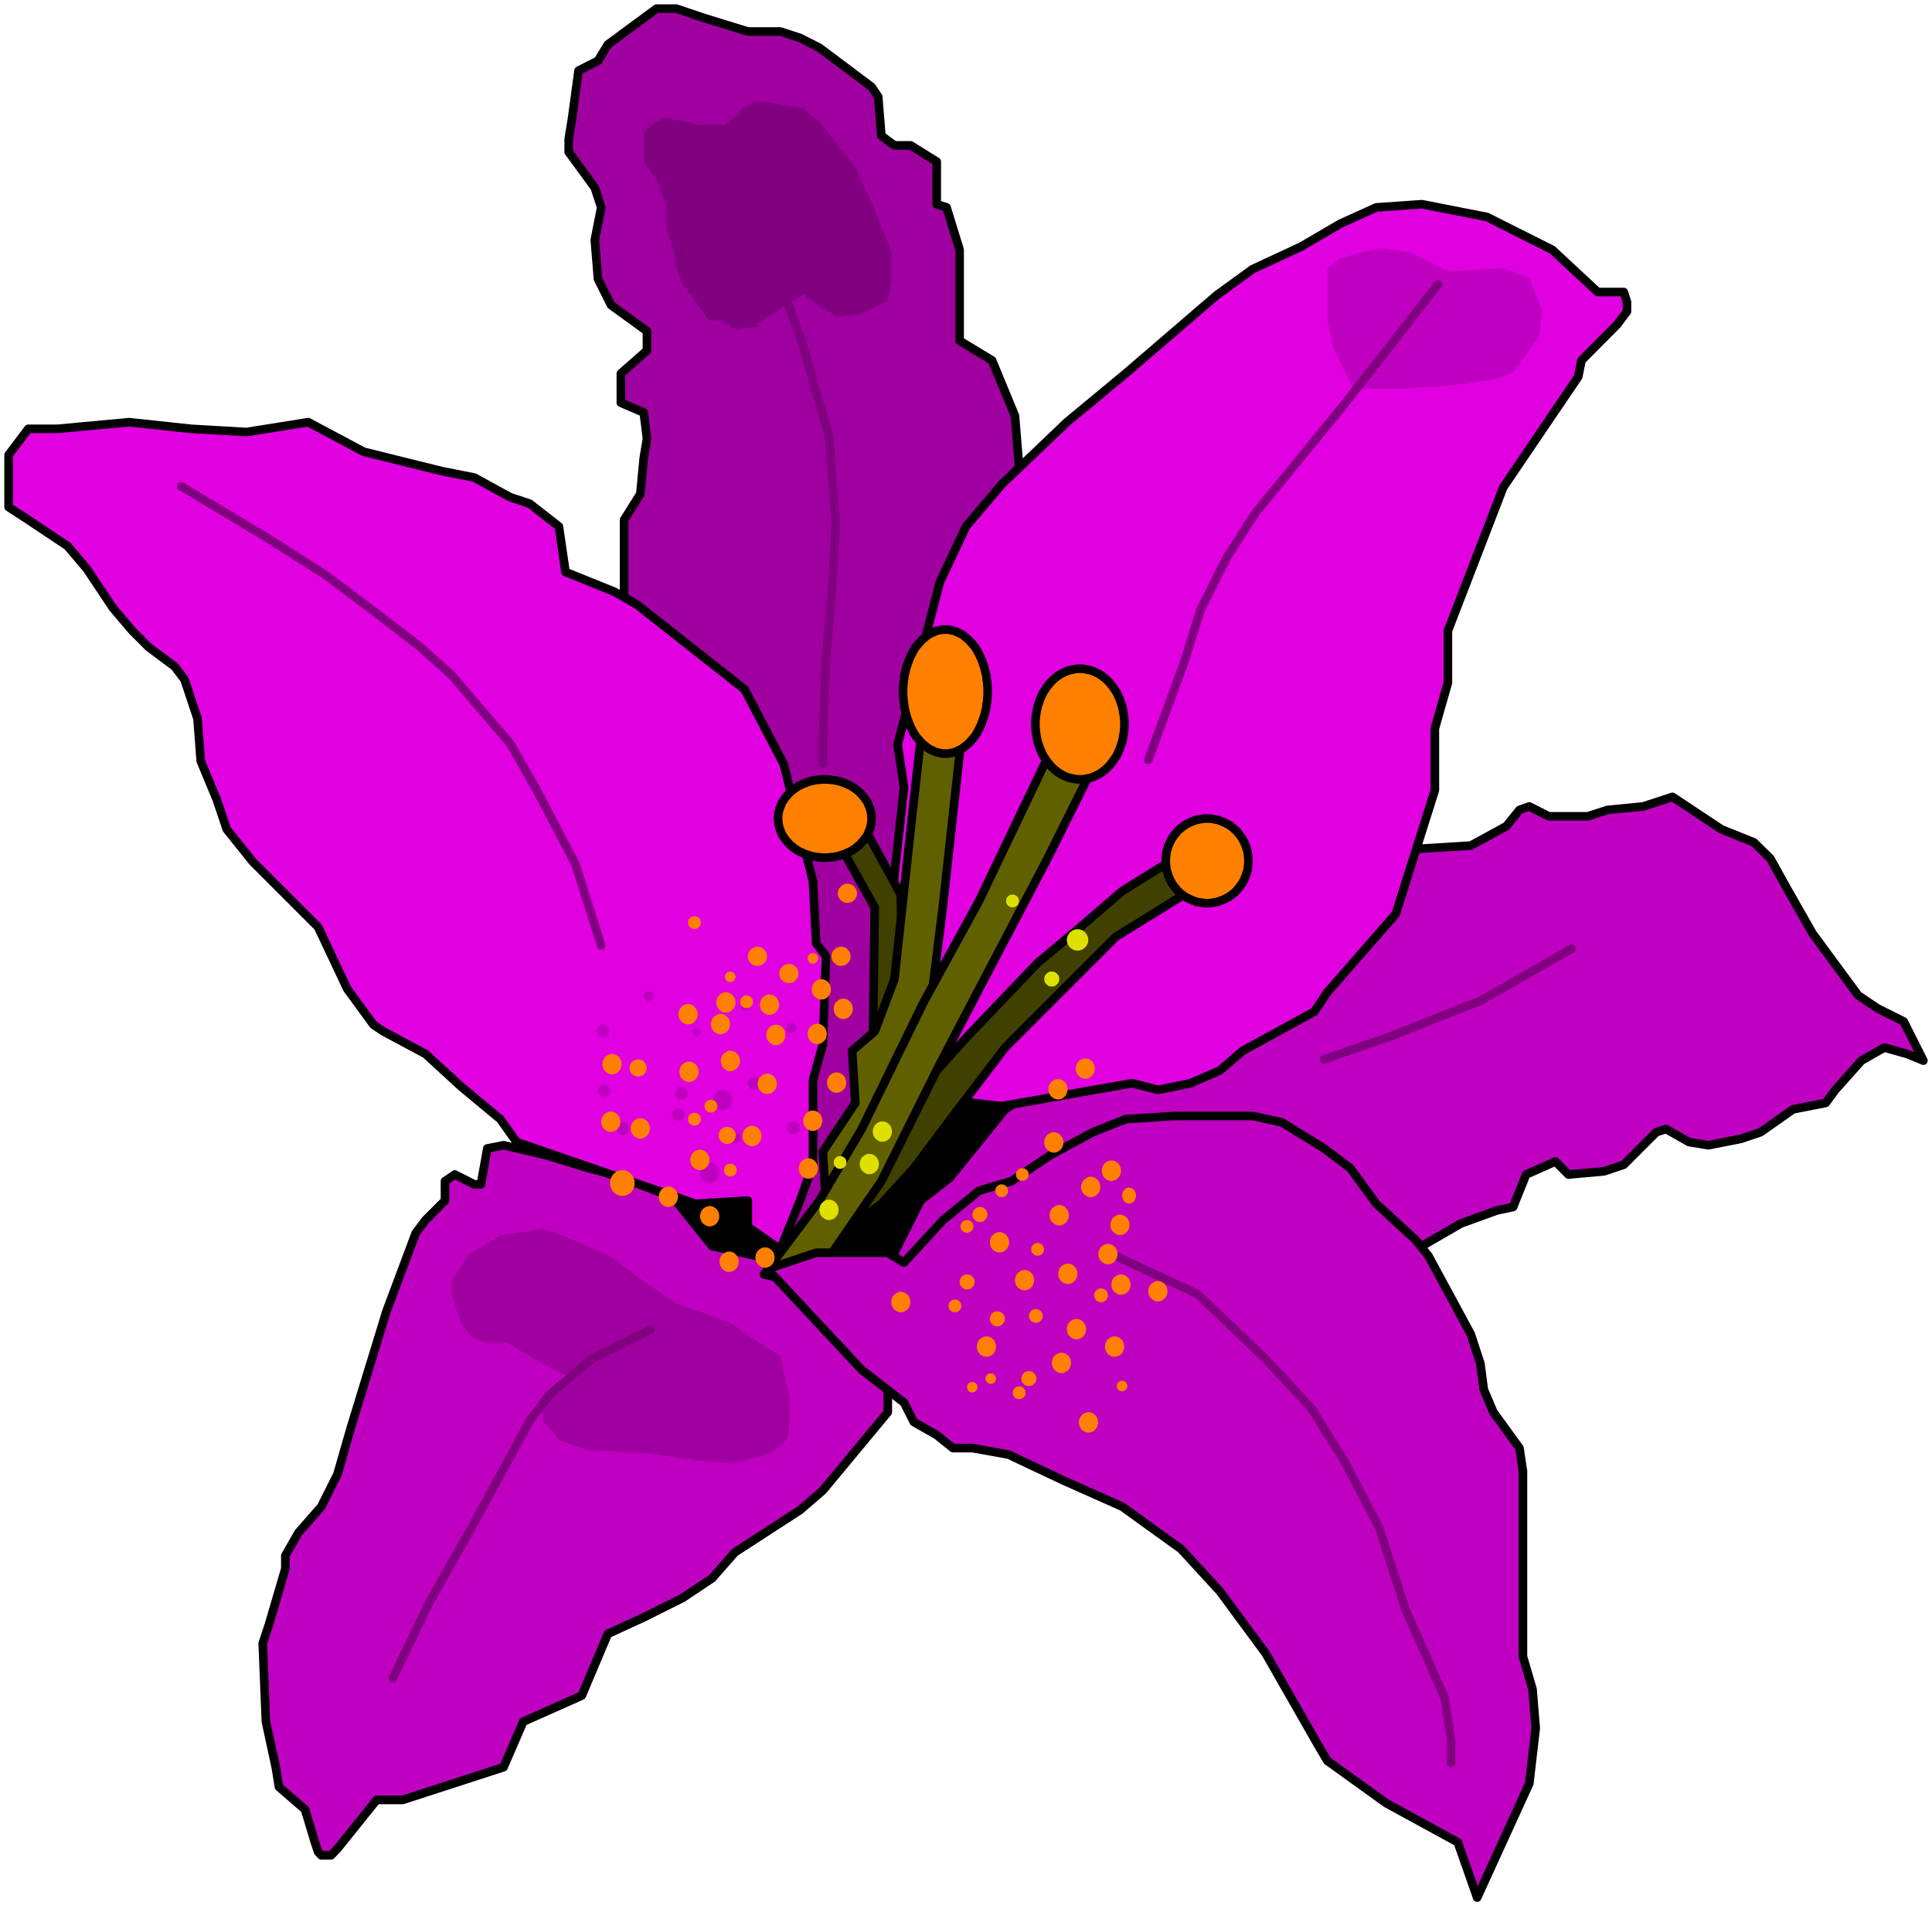 <?xml version="1.0" encoding="UTF-8" standalone="no"?>
<svg
   xmlns:ooo="http://xml.openoffice.org/svg/export"
   xmlns:dc="http://purl.org/dc/elements/1.1/"
   xmlns:cc="http://creativecommons.org/ns#"
   xmlns:rdf="http://www.w3.org/1999/02/22-rdf-syntax-ns#"
   xmlns:svg="http://www.w3.org/2000/svg"
   xmlns="http://www.w3.org/2000/svg"
   xmlns:sodipodi="http://sodipodi.sourceforge.net/DTD/sodipodi-0.dtd"
   xmlns:inkscape="http://www.inkscape.org/namespaces/inkscape"
   version="1.2"
   width="78.54mm"
   height="77.48mm"
   viewBox="0 0 7854 7748"
   preserveAspectRatio="xMidYMid"
   xml:space="preserve"
   id="svg350"
   sodipodi:docname="flower1.svg"
   style="fill-rule:evenodd;stroke-width:28.222;stroke-linejoin:round"
   inkscape:version="0.92.5 (2060ec1f9f, 2020-04-08)"><sodipodi:namedview
   pagecolor="#ffffff"
   bordercolor="#666666"
   borderopacity="1"
   objecttolerance="10"
   gridtolerance="10"
   guidetolerance="10"
   inkscape:pageopacity="0"
   inkscape:pageshadow="2"
   inkscape:window-width="664"
   inkscape:window-height="487"
   id="namedview352"
   showgrid="false"
   inkscape:zoom="0.2102413"
   inkscape:cx="148.42205"
   inkscape:cy="146.4189"
   inkscape:window-x="0"
   inkscape:window-y="0"
   inkscape:window-maximized="0"
   inkscape:current-layer="svg350" />
 <defs
   class="ClipPathGroup"
   id="defs8">
  <clipPath
   id="presentation_clip_path"
   clipPathUnits="userSpaceOnUse">
   <rect
   x="0"
   y="0"
   width="21000"
   height="29700"
   id="rect2" />
  </clipPath>
  <clipPath
   id="presentation_clip_path_shrink"
   clipPathUnits="userSpaceOnUse">
   <rect
   x="21"
   y="29"
   width="20958"
   height="29641"
   id="rect5" />
  </clipPath>
 </defs>
 <defs
   class="TextShapeIndex"
   id="defs12">
  <g
   ooo:slide="id1"
   ooo:id-list="id3"
   id="g10" />
 </defs>
 <defs
   class="EmbeddedBulletChars"
   id="defs44">
  <g
   id="bullet-char-template-57356"
   transform="matrix(4.8828125e-4,0,0,-4.8828125e-4,0,0)">
   <path
   d="M 580,1141 1163,571 580,0 -4,571 Z"
   id="path14"
   inkscape:connector-curvature="0" />
  </g>
  <g
   id="bullet-char-template-57354"
   transform="matrix(4.8828125e-4,0,0,-4.8828125e-4,0,0)">
   <path
   d="M 8,1128 H 1137 V 0 H 8 Z"
   id="path17"
   inkscape:connector-curvature="0" />
  </g>
  <g
   id="bullet-char-template-10146"
   transform="matrix(4.8828125e-4,0,0,-4.8828125e-4,0,0)">
   <path
   d="M 174,0 602,739 174,1481 1456,739 Z M 1358,739 309,1346 659,739 Z"
   id="path20"
   inkscape:connector-curvature="0" />
  </g>
  <g
   id="bullet-char-template-10132"
   transform="matrix(4.8828125e-4,0,0,-4.8828125e-4,0,0)">
   <path
   d="M 2015,739 1276,0 H 717 l 543,543 H 174 v 393 h 1086 l -543,545 h 557 z"
   id="path23"
   inkscape:connector-curvature="0" />
  </g>
  <g
   id="bullet-char-template-10007"
   transform="matrix(4.8828125e-4,0,0,-4.8828125e-4,0,0)">
   <path
   d="m 0,-2 c -7,16 -16,29 -25,39 l 381,530 c -94,256 -141,385 -141,387 0,25 13,38 40,38 9,0 21,-2 34,-5 21,4 42,12 65,25 l 27,-13 111,-251 280,301 64,-25 24,25 c 21,-10 41,-24 62,-43 C 886,937 835,863 770,784 769,783 710,716 594,584 L 774,223 c 0,-27 -21,-55 -63,-84 l 16,-20 C 717,90 699,76 672,76 641,76 570,178 457,381 L 164,-76 c -22,-34 -53,-51 -92,-51 -42,0 -63,17 -64,51 -7,9 -10,24 -10,44 0,9 1,19 2,30 z"
   id="path26"
   inkscape:connector-curvature="0" />
  </g>
  <g
   id="bullet-char-template-10004"
   transform="matrix(4.8828125e-4,0,0,-4.8828125e-4,0,0)">
   <path
   d="M 285,-33 C 182,-33 111,30 74,156 52,228 41,333 41,471 c 0,78 14,145 41,201 34,71 87,106 158,106 53,0 88,-31 106,-94 l 23,-176 c 8,-64 28,-97 59,-98 l 735,706 c 11,11 33,17 66,17 42,0 63,-15 63,-46 V 965 c 0,-36 -10,-64 -30,-84 L 442,47 C 390,-6 338,-33 285,-33 Z"
   id="path29"
   inkscape:connector-curvature="0" />
  </g>
  <g
   id="bullet-char-template-9679"
   transform="matrix(4.8828125e-4,0,0,-4.8828125e-4,0,0)">
   <path
   d="M 813,0 C 632,0 489,54 383,161 276,268 223,411 223,592 c 0,181 53,324 160,431 106,107 249,161 430,161 179,0 323,-54 432,-161 108,-107 162,-251 162,-431 0,-180 -54,-324 -162,-431 C 1136,54 992,0 813,0 Z"
   id="path32"
   inkscape:connector-curvature="0" />
  </g>
  <g
   id="bullet-char-template-8226"
   transform="matrix(4.8828125e-4,0,0,-4.8828125e-4,0,0)">
   <path
   d="m 346,457 c -73,0 -137,26 -191,78 -54,51 -81,114 -81,188 0,73 27,136 81,188 54,52 118,78 191,78 73,0 134,-26 185,-79 51,-51 77,-114 77,-187 0,-75 -25,-137 -76,-188 -50,-52 -112,-78 -186,-78 z"
   id="path35"
   inkscape:connector-curvature="0" />
  </g>
  <g
   id="bullet-char-template-8211"
   transform="matrix(4.8828125e-4,0,0,-4.8828125e-4,0,0)">
   <path
   d="M -4,459 H 1135 V 606 H -4 Z"
   id="path38"
   inkscape:connector-curvature="0" />
  </g>
  <g
   id="bullet-char-template-61548"
   transform="matrix(4.8828125e-4,0,0,-4.8828125e-4,0,0)">
   <path
   d="m 173,740 c 0,163 58,303 173,419 116,115 255,173 419,173 163,0 302,-58 418,-173 116,-116 174,-256 174,-419 0,-163 -58,-303 -174,-418 C 1067,206 928,148 765,148 601,148 462,206 346,322 231,437 173,577 173,740 Z"
   id="path41"
   inkscape:connector-curvature="0" />
  </g>
 </defs>
 <g
   id="g49"
   transform="translate(-6573,-10976)">
  <g
   id="id2"
   class="Master_Slide">
   <g
   id="bg-id2"
   class="Background" />
   <g
   id="bo-id2"
   class="BackgroundObjects" />
  </g>
 </g>
 <g
   class="SlideGroup"
   id="g348"
   transform="translate(-6573,-10976)">
  <g
   id="g346">
   <g
   id="container-id1">
    <g
   id="id1"
   class="Slide"
   clip-path="url(#presentation_clip_path)">
     <g
   class="Page"
   id="g342">
      <g
   class="Graphic"
   id="g340">
       <g
   id="id3">
        <rect
   class="BoundingBox"
   x="6573"
   y="10976"
   width="7854"
   height="7748"
   id="rect51"
   style="fill:none;stroke:none" />
        <path
   d="m 8859,15335 h 2249 v 899 H 8859 Z"
   id="path53"
   inkscape:connector-curvature="0"
   style="fill:#000000;stroke:none" />
        <path
   d="m 10182,16121 133,-265 119,-93 225,-278 1681,-1059 212,-13 145,-79 53,-66 40,-14 79,40 h 159 l 80,-26 145,-14 119,-39 199,132 132,53 67,66 66,119 106,186 185,251 79,53 106,53 80,159 -66,-27 -93,-26 -93,53 -106,119 -39,53 -133,26 -132,93 -80,27 -132,26 -79,-13 -93,-53 -40,13 -132,132 -80,27 -145,13 -53,-53 -119,53 -53,132 -66,14 -146,53 -251,145 z"
   id="path55"
   inkscape:connector-curvature="0"
   style="fill:#c000c0;stroke:none" />
        <path
   d="m 10182,16121 133,-265 119,-93 225,-278 1681,-1059 212,-13 145,-79 53,-66 40,-14 79,40 h 159 l 80,-26 145,-14 119,-39 199,132 132,53 67,66 66,119 106,186 185,251 79,53 106,53 80,159 -66,-27 -93,-26 -93,53 -106,119 -39,53 -133,26 -132,93 -80,27 -132,26 -79,-13 -93,-53 -40,13 -132,132 -80,27 -145,13 -53,-53 -119,53 -53,132 -66,14 -146,53 -251,145 z"
   id="path57"
   inkscape:connector-curvature="0"
   style="fill:none;stroke:#000000;stroke-width:35;stroke-linecap:round;stroke-linejoin:round" />
        <path
   d="m 12962,14832 -371,212 -370,146 -265,92"
   id="path59"
   inkscape:connector-curvature="0"
   style="fill:none;stroke:#800080;stroke-width:35;stroke-linecap:round;stroke-linejoin:round" />
        <path
   d="m 9468,16041 238,53 106,66 92,120 252,291 26,66 v 26 53 l -264,318 -93,80 -265,172 -92,105 -120,80 -158,79 -146,67 -106,251 -238,106 -80,185 -410,133 h -106 l -159,198 -26,27 h -40 l -13,-14 -13,-39 -40,-133 -106,-92 -13,-80 -40,-185 -13,-318 26,-79 66,-225 v -53 l 53,-93 93,-106 66,-132 53,-185 146,-477 119,-318 40,-53 79,-79 v -79 l 40,-27 79,40 h 27 l 26,-146 66,-13 172,40 172,53 106,26 239,93 z"
   id="path61"
   inkscape:connector-curvature="0"
   style="fill:#c000c0;stroke:none" />
        <path
   d="m 9468,16041 238,53 106,66 92,120 252,291 26,66 v 26 53 l -264,318 -93,80 -265,172 -92,105 -120,80 -158,79 -146,67 -106,251 -238,106 -80,185 -410,133 h -106 l -159,198 -26,27 h -40 l -13,-14 -13,-39 -40,-133 -106,-92 -13,-80 -40,-185 -13,-318 26,-79 66,-225 v -53 l 53,-93 93,-106 66,-132 53,-185 146,-477 119,-318 40,-53 79,-79 v -79 l 40,-27 79,40 h 27 l 26,-146 66,-13 172,40 172,53 106,26 239,93 z"
   id="path63"
   inkscape:connector-curvature="0"
   style="fill:none;stroke:#000000;stroke-width:35;stroke-linecap:round;stroke-linejoin:round" />
        <path
   d="m 9190,16183 132,92 119,40 106,40 93,66 105,66 14,66 26,106 v 93 l -13,79 -66,53 -146,40 -159,-13 -198,-27 -239,-13 -119,-40 -26,-40 -40,-39 v -53 l 93,-133 -106,-53 -132,-79 h -93 l -53,-26 -40,-53 -39,-120 v -52 l 66,-106 132,-80 172,-26 80,26 185,80 z"
   id="path65"
   inkscape:connector-curvature="0"
   style="fill:#a000a0;stroke:none" />
        <path
   d="m 9216,16381 -238,119 -172,146 -80,106 -79,145 -159,292 -172,304 -146,304"
   id="path67"
   inkscape:connector-curvature="0"
   style="fill:none;stroke:#800080;stroke-width:35;stroke-linecap:round;stroke-linejoin:round" />
        <path
   d="m 9110,13447 v -358 l 66,-105 14,-146 13,-79 -13,-106 -93,-40 v -119 l 106,-93 v -79 l -146,-106 -53,-106 -13,-159 26,-132 -26,-80 -106,-145 v -53 l 13,-80 27,-198 79,-40 40,-66 198,-146 h 80 l 119,40 172,53 h 93 39 l 80,26 79,40 212,159 27,40 13,159 53,39 h 66 l 106,66 v 173 l 40,13 53,172 v 370 l 132,80 93,225 26,318 -450,2157 -463,940 -133,-93 159,-1164 z"
   id="path69"
   inkscape:connector-curvature="0"
   style="fill:#a000a0;stroke:none" />
        <path
   d="m 9110,13447 v -358 l 66,-105 14,-146 13,-79 -13,-106 -93,-40 v -119 l 106,-93 v -79 l -146,-106 -53,-106 -13,-159 26,-132 -26,-80 -106,-145 v -53 l 13,-80 27,-198 79,-40 40,-66 198,-146 h 80 l 119,40 172,53 h 93 39 l 80,26 79,40 212,159 27,40 13,159 53,39 h 66 l 106,66 v 173 l 40,13 53,172 v 370 l 132,80 93,225 26,318 -450,2157 -463,940 -133,-93 159,-1164 z"
   id="path71"
   inkscape:connector-curvature="0"
   style="fill:none;stroke:#000000;stroke-width:35;stroke-linecap:round;stroke-linejoin:round" />
        <path
   d="m 9838,12172 53,39 80,53 105,-13 106,-53 14,-79 v -119 l -67,-172 -79,-173 -146,-185 -66,-53 -145,-26 h -53 l -53,26 -14,27 -53,39 h -105 l -120,-26 h -26 l -27,13 -52,40 v 40 79 l 26,40 26,39 40,106 v 93 l 27,79 13,80 26,66 40,53 66,93 h 53 l 53,39 93,-13 v -13 z"
   id="path73"
   inkscape:connector-curvature="0"
   style="fill:#800080;stroke:none" />
        <path
   d="m 9547,11563 159,397 66,238 66,186 106,370 13,185 14,159 -14,252 -26,304 -13,318 v 106"
   id="path75"
   inkscape:connector-curvature="0"
   style="fill:none;stroke:#800080;stroke-width:35;stroke-linecap:round;stroke-linejoin:round" />
        <path
   d="m 9745,16055 -132,-93 v -106 l -212,13 -728,-251 -66,-93 -159,-132 -145,-133 -172,-92 -40,-27 -106,-145 -119,-252 -265,-265 -106,-132 -40,-119 -66,-159 -13,-172 -53,-159 -40,-53 -106,-79 -66,-66 -79,-93 -106,-159 -79,-93 -159,-106 -80,-52 v -133 -79 l 40,-53 40,-53 h 119 l 291,-27 252,27 225,13 251,-40 225,120 318,79 132,26 146,80 79,26 119,93 27,185 198,80 93,53 437,344 159,304 119,477 13,251 40,53 -13,358 -40,145 v 344 l -53,146 z"
   id="path77"
   inkscape:connector-curvature="0"
   style="fill:#e000e0;stroke:none" />
        <path
   d="m 9745,16055 -132,-93 v -106 l -212,13 -728,-251 -66,-93 -159,-132 -145,-133 -172,-92 -40,-27 -106,-145 -119,-252 -265,-265 -106,-132 -40,-119 -66,-159 -13,-172 -53,-159 -40,-53 -106,-79 -66,-66 -79,-93 -106,-159 -79,-93 -159,-106 -80,-52 v -133 -79 l 40,-53 40,-53 h 119 l 291,-27 252,27 225,13 251,-40 225,120 318,79 132,26 146,80 79,26 119,93 27,185 198,80 93,53 437,344 159,304 119,477 13,251 40,53 -13,358 -40,145 v 344 l -53,146 z"
   id="path79"
   inkscape:connector-curvature="0"
   style="fill:none;stroke:#000000;stroke-width:35;stroke-linecap:round;stroke-linejoin:round" />
        <path
   d="m 7310,12953 331,198 251,159 212,159 172,132 133,119 238,278 106,186 159,304 105,331"
   id="path81"
   inkscape:connector-curvature="0"
   style="fill:none;stroke:#800080;stroke-width:35;stroke-linecap:round;stroke-linejoin:round" />
        <path
   d="m 10526,15459 120,13 529,-93 106,27 132,-27 119,-52 93,-80 291,-159 53,-79 278,-318 159,-503 v -132 -119 l 53,-186 v -66 -145 l 225,-583 305,-450 13,-66 145,-146 40,-53 v -39 l -13,-40 h -40 -66 l -185,-172 -80,-40 -185,-93 -265,-52 -185,13 -146,66 -159,93 -198,92 -146,106 -370,318 -239,198 -264,252 -146,172 -106,225 -172,662 26,172 -39,357 -53,861 z"
   id="path83"
   inkscape:connector-curvature="0"
   style="fill:#e000e0;stroke:none" />
        <path
   d="m 10526,15459 120,13 529,-93 106,27 132,-27 119,-52 93,-80 291,-159 53,-79 278,-318 159,-503 v -132 -119 l 53,-186 v -66 -145 l 225,-583 305,-450 13,-66 145,-146 40,-53 v -39 l -13,-40 h -40 -66 l -185,-172 -80,-40 -185,-93 -265,-52 -185,13 -146,66 -159,93 -198,92 -146,106 -370,318 -239,198 -264,252 -146,172 -106,225 -172,662 26,172 -39,357 -53,861 z"
   id="path85"
   inkscape:connector-curvature="0"
   style="fill:none;stroke:#000000;stroke-width:35;stroke-linecap:round;stroke-linejoin:round" />
        <path
   d="m 12459,12079 225,-13 106,40 26,66 27,66 -13,106 -66,92 -40,53 -66,27 -172,26 -212,14 h -93 -106 l -79,-159 -27,-119 v -120 -79 -13 l 53,-40 93,-26 66,-14 119,14 z"
   id="path87"
   inkscape:connector-curvature="0"
   style="fill:#c000c0;stroke:none" />
        <path
   d="m 12419,12132 -383,490 -358,437 -119,185 -106,212 -66,212 -146,397"
   id="path89"
   inkscape:connector-curvature="0"
   style="fill:none;stroke:#800080;stroke-width:35;stroke-linecap:round;stroke-linejoin:round" />
        <path
   d="m 11493,14546 -384,238 -185,185 -265,265 -212,278 -159,212 -132,145 -146,106 -66,106 -132,-13 450,-609 251,-278 278,-291 159,-133 185,-159 212,-132 z"
   id="path91"
   inkscape:connector-curvature="0"
   style="fill:#404000;stroke:none" />
        <path
   d="m 11493,14546 -384,238 -185,185 -265,265 -212,278 -159,212 -132,145 -146,106 -66,106 -132,-13 450,-609 251,-278 278,-291 159,-133 185,-159 212,-132 z"
   id="path93"
   inkscape:connector-curvature="0"
   style="fill:none;stroke:#000000;stroke-width:35;stroke-linecap:round;stroke-linejoin:round" />
        <path
   d="m 10076,14321 159,291 13,701 -132,278 13,-926 -185,-331 z"
   id="path95"
   inkscape:connector-curvature="0"
   style="fill:#404000;stroke:none" />
        <path
   d="m 10076,14321 159,291 13,701 -132,278 13,-926 -185,-331 z"
   id="path97"
   inkscape:connector-curvature="0"
   style="fill:none;stroke:#000000;stroke-width:35;stroke-linecap:round;stroke-linejoin:round" />
        <path
   d="m 10487,13923 -80,728 -66,530 -410,688 -13,-212 132,-198 -13,-212 92,-79 80,-212 66,-609 53,-477 z"
   id="path99"
   inkscape:connector-curvature="0"
   style="fill:#606000;stroke:none" />
        <path
   d="m 10487,13923 -80,728 -66,530 -410,688 -13,-212 132,-198 -13,-212 92,-79 80,-212 66,-609 53,-477 z"
   id="path101"
   inkscape:connector-curvature="0"
   style="fill:none;stroke:#000000;stroke-width:35;stroke-linecap:round;stroke-linejoin:round" />
        <path
   d="m 10844,14029 -291,609 -225,411 -252,516 -172,291 -225,300 186,44 291,-423 238,-477 159,-304 278,-530 198,-397 z"
   id="path103"
   inkscape:connector-curvature="0"
   style="fill:#606000;stroke:none" />
        <path
   d="m 10844,14029 -291,609 -225,411 -252,516 -172,291 -225,300 186,44 291,-423 238,-477 159,-304 278,-530 198,-397 z"
   id="path105"
   inkscape:connector-curvature="0"
   style="fill:none;stroke:#000000;stroke-width:35;stroke-linecap:round;stroke-linejoin:round" />
        <path
   d="m 11650,14477 c 0,31 -8,61 -22,87 -15,26 -36,48 -61,64 -26,15 -55,23 -84,23 -29,0 -58,-8 -83,-23 -26,-16 -47,-38 -62,-64 -14,-26 -22,-56 -22,-87 0,-31 8,-61 22,-87 15,-26 36,-48 62,-64 25,-15 54,-23 83,-23 29,0 58,8 84,23 25,16 46,38 61,64 14,26 22,56 22,87 z"
   id="path107"
   inkscape:connector-curvature="0"
   style="fill:#ff8000;stroke:none" />
        <path
   d="m 11648,14475 v -9 l -1,-8 -1,-9 -1,-9 -2,-8 -3,-8 -2,-9 -4,-8 -3,-8 -4,-7 -4,-8 -5,-7 -5,-7 -6,-7 -5,-7 -6,-6 -7,-6 -6,-5 -7,-5 -7,-5 -7,-4 -8,-4 -8,-4 -8,-3 -8,-3 -8,-3 -8,-1 -9,-2 -8,-1 -8,-1 h -9 v 0 h -9 l -8,1 -8,1 -9,2 -8,1 -8,3 -8,3 -8,3 -8,4 -8,4 -7,4 -7,5 -7,5 -6,5 -7,6 -6,6 -5,7 -6,7 -5,7 -5,7 -4,8 -4,7 -3,8 -4,8 -2,9 -3,8 -2,8 -1,9 -1,9 -1,8 v 9 0 9 l 1,8 1,9 1,9 2,8 3,8 2,9 4,8 3,8 4,7 4,8 5,7 5,7 6,7 5,7 6,6 7,6 6,5 7,5 7,5 7,4 8,4 8,4 8,3 8,3 8,3 8,1 9,2 8,1 8,1 h 9 v 0 h 9 l 8,-1 8,-1 9,-2 8,-1 8,-3 8,-3 8,-3 8,-4 8,-4 7,-4 7,-5 7,-5 6,-5 7,-6 6,-6 5,-7 6,-7 5,-7 5,-7 4,-8 4,-7 3,-8 4,-8 2,-9 3,-8 2,-8 1,-9 1,-9 1,-8 z"
   id="path109"
   inkscape:connector-curvature="0"
   style="fill:none;stroke:#000000;stroke-width:35;stroke-linecap:round;stroke-linejoin:round" />
        <path
   d="m 10119,14305 c 0,28 -9,55 -25,80 -17,24 -41,44 -69,58 -29,15 -62,22 -95,22 -33,0 -66,-7 -94,-22 -29,-14 -53,-34 -70,-58 -16,-25 -25,-52 -25,-80 0,-29 9,-56 25,-81 17,-24 41,-44 70,-58 28,-15 61,-22 94,-22 33,0 66,7 95,22 28,14 52,34 69,58 16,25 25,52 25,81 z"
   id="path111"
   inkscape:connector-curvature="0"
   style="fill:#ff8000;stroke:none" />
        <path
   d="m 10116,14303 v -8 l -1,-8 -1,-8 -2,-8 -2,-8 -3,-8 -3,-7 -3,-8 -4,-7 -5,-7 -5,-7 -5,-7 -6,-6 -6,-7 -6,-6 -7,-5 -7,-6 -8,-5 -7,-5 -8,-4 -9,-4 -8,-4 -9,-3 -9,-3 -9,-3 -9,-2 -10,-2 -9,-1 -10,-1 -9,-1 h -10 v 0 h -10 l -9,1 -10,1 -9,1 -10,2 -9,2 -9,3 -9,3 -9,3 -8,4 -9,4 -8,4 -7,5 -8,5 -7,6 -7,5 -6,6 -6,7 -6,6 -5,7 -5,7 -5,7 -4,7 -3,8 -3,7 -3,8 -2,8 -2,8 -1,8 -1,8 v 8 0 8 l 1,8 1,8 2,8 2,8 3,8 3,7 3,8 4,7 5,7 5,7 5,7 6,6 6,7 6,6 7,5 7,6 8,5 7,5 8,4 9,4 8,4 9,3 9,3 9,3 9,2 10,2 9,1 10,1 9,1 h 10 v 0 h 10 l 9,-1 10,-1 9,-1 10,-2 9,-2 9,-3 9,-3 9,-3 8,-4 9,-4 8,-4 7,-5 8,-5 7,-6 7,-5 6,-6 6,-7 6,-6 5,-7 5,-7 5,-7 4,-7 3,-8 3,-7 3,-8 2,-8 2,-8 1,-8 1,-8 z"
   id="path113"
   inkscape:connector-curvature="0"
   style="fill:none;stroke:#000000;stroke-width:35;stroke-linecap:round;stroke-linejoin:round" />
        <path
   d="m 11148,13921 c 0,39 -8,78 -24,113 -16,34 -39,63 -66,83 -28,20 -59,30 -90,30 -32,0 -63,-10 -91,-30 -27,-20 -50,-49 -66,-83 -16,-35 -24,-74 -24,-113 0,-40 8,-79 24,-114 16,-34 39,-63 66,-83 28,-20 59,-30 91,-30 31,0 62,10 90,30 27,20 50,49 66,83 16,35 24,74 24,114 z"
   id="path115"
   inkscape:connector-curvature="0"
   style="fill:#ff8000;stroke:none" />
        <path
   d="m 11144,13919 v -11 l -1,-12 -1,-11 -2,-11 -2,-11 -2,-11 -3,-11 -4,-11 -3,-10 -5,-10 -4,-10 -5,-10 -6,-9 -6,-9 -6,-8 -6,-8 -7,-8 -7,-7 -8,-7 -7,-6 -8,-6 -8,-5 -9,-5 -8,-4 -9,-4 -9,-3 -9,-2 -9,-2 -9,-2 -9,-1 h -9 v 0 h -9 l -9,1 -9,2 -9,2 -9,2 -9,3 -9,4 -8,4 -9,5 -8,5 -8,6 -7,6 -8,7 -7,7 -7,8 -6,8 -6,8 -6,9 -6,9 -5,10 -4,10 -5,10 -3,10 -4,11 -3,11 -2,11 -2,11 -2,11 -1,11 -1,12 v 11 0 11 l 1,12 1,11 2,11 2,11 2,11 3,11 4,11 3,10 5,10 4,10 5,10 6,9 6,9 6,8 6,8 7,8 7,7 8,7 7,6 8,6 8,5 9,5 8,4 9,4 9,3 9,2 9,2 9,2 9,1 h 9 v 0 h 9 l 9,-1 9,-2 9,-2 9,-2 9,-3 9,-4 8,-4 9,-5 8,-5 8,-6 7,-6 8,-7 7,-7 7,-8 6,-8 6,-8 6,-9 6,-9 5,-10 4,-10 5,-10 3,-10 4,-11 3,-11 2,-11 2,-11 2,-11 1,-11 1,-12 z"
   id="path117"
   inkscape:connector-curvature="0"
   style="fill:none;stroke:#000000;stroke-width:35;stroke-linecap:round;stroke-linejoin:round" />
        <path
   d="m 10592,13788 c 0,44 -8,88 -23,127 -16,38 -38,70 -64,92 -26,22 -56,34 -87,34 -31,0 -61,-12 -87,-34 -26,-22 -48,-54 -64,-92 -15,-39 -23,-83 -23,-127 0,-44 8,-88 23,-126 16,-39 38,-71 64,-93 26,-22 56,-34 87,-34 31,0 61,12 87,34 26,22 48,54 64,93 15,38 23,82 23,126 z"
   id="path119"
   inkscape:connector-curvature="0"
   style="fill:#ff8000;stroke:none" />
        <path
   d="m 10588,13787 v -13 l -1,-12 -1,-13 -2,-13 -1,-12 -3,-12 -3,-13 -3,-11 -4,-12 -4,-11 -4,-11 -5,-11 -5,-10 -5,-10 -6,-10 -6,-9 -7,-8 -7,-8 -7,-8 -7,-7 -8,-6 -7,-6 -8,-6 -8,-4 -9,-4 -8,-4 -8,-3 -9,-2 -9,-2 -8,-1 h -9 v 0 h -9 l -8,1 -9,2 -9,2 -8,3 -8,4 -9,4 -8,4 -8,6 -7,6 -8,6 -7,7 -7,8 -7,8 -7,8 -6,9 -6,10 -5,10 -5,10 -5,11 -4,11 -4,11 -4,12 -3,11 -3,13 -3,12 -1,12 -2,13 -1,13 -1,12 v 13 0 13 l 1,12 1,13 2,13 1,12 3,12 3,13 3,11 4,12 4,11 4,11 5,11 5,10 5,10 6,10 6,9 7,8 7,8 7,8 7,7 8,6 7,6 8,6 8,4 9,4 8,4 8,3 9,2 9,2 8,1 h 9 v 0 h 9 l 8,-1 9,-2 9,-2 8,-3 8,-4 9,-4 8,-4 8,-6 7,-6 8,-6 7,-7 7,-8 7,-8 7,-8 6,-9 6,-10 5,-10 5,-10 5,-11 4,-11 4,-11 4,-12 3,-11 3,-13 3,-12 1,-12 2,-13 1,-13 1,-12 z"
   id="path121"
   inkscape:connector-curvature="0"
   style="fill:none;stroke:#000000;stroke-width:35;stroke-linecap:round;stroke-linejoin:round" />
        <path
   d="m 9891,16068 h 291 l 66,40 159,-173 146,-119 132,-39 159,-106 172,-93 133,-53 198,-13 h 318 l 119,26 172,106 106,80 106,145 159,146 53,66 172,318 39,119 14,106 39,92 106,146 14,93 v 754 l 39,133 13,158 -26,225 -212,464 -79,-225 -291,-159 -239,-172 -39,-66 -212,-371 -186,-252 -158,-172 -239,-172 -238,-106 -225,-106 -146,-26 h -79 l -66,-53 -93,-53 -40,-79 -172,-133 -383,-410 z"
   id="path123"
   inkscape:connector-curvature="0"
   style="fill:#c000c0;stroke:none" />
        <path
   d="m 9891,16068 h 291 l 66,40 159,-173 146,-119 132,-39 159,-106 172,-93 133,-53 198,-13 h 318 l 119,26 172,106 106,80 106,145 159,146 53,66 172,318 39,119 14,106 39,92 106,146 14,93 v 754 l 39,133 13,158 -26,225 -212,464 -79,-225 -291,-159 -239,-172 -39,-66 -212,-371 -186,-252 -158,-172 -239,-172 -238,-106 -225,-106 -146,-26 h -79 l -66,-53 -93,-53 -40,-79 -172,-133 -383,-410 z"
   id="path125"
   inkscape:connector-curvature="0"
   style="fill:none;stroke:#000000;stroke-width:35;stroke-linecap:round;stroke-linejoin:round" />
        <path
   d="m 9497,15744 c 0,7 -2,14 -5,20 -4,7 -9,12 -14,15 -6,4 -13,6 -20,6 -7,0 -14,-2 -19,-6 -6,-3 -11,-8 -15,-15 -3,-6 -5,-13 -5,-20 0,-8 2,-15 5,-21 4,-7 9,-12 15,-15 5,-4 12,-6 19,-6 7,0 14,2 20,6 5,3 10,8 14,15 3,6 5,13 5,21 z"
   id="path127"
   inkscape:connector-curvature="0"
   style="fill:#c000c0;stroke:none" />
        <path
   d="m 9550,15448 c 0,7 -2,14 -5,20 -4,7 -9,12 -14,15 -6,4 -13,6 -20,6 -7,0 -14,-2 -19,-6 -6,-3 -11,-8 -15,-15 -3,-6 -5,-13 -5,-20 0,-8 2,-15 5,-21 4,-7 9,-12 15,-15 5,-4 12,-6 19,-6 7,0 14,2 20,6 5,3 10,8 14,15 3,6 5,13 5,21 z"
   id="path129"
   inkscape:connector-curvature="0"
   style="fill:#c000c0;stroke:none" />
        <path
   d="m 10000,16167 c 0,7 -2,14 -5,20 -4,7 -9,12 -14,15 -6,4 -13,6 -20,6 -7,0 -14,-2 -19,-6 -6,-3 -11,-8 -15,-15 -3,-6 -5,-13 -5,-20 0,-8 2,-15 5,-21 4,-7 9,-12 15,-15 5,-4 12,-6 19,-6 7,0 14,2 20,6 5,3 10,8 14,15 3,6 5,13 5,21 z"
   id="path131"
   inkscape:connector-curvature="0"
   style="fill:#c000c0;stroke:none" />
        <path
   d="m 10221,16202 c 0,7 -2,14 -5,20 -4,7 -9,12 -14,15 -6,4 -13,6 -20,6 -7,0 -14,-2 -19,-6 -6,-3 -11,-8 -15,-15 -3,-6 -5,-13 -5,-20 0,-8 2,-15 5,-21 4,-7 9,-12 15,-15 5,-4 12,-6 19,-6 7,0 14,2 20,6 5,3 10,8 14,15 3,6 5,13 5,21 z"
   id="path133"
   inkscape:connector-curvature="0"
   style="fill:#c000c0;stroke:none" />
        <path
   d="m 10843,16582 c 0,7 -2,14 -5,20 -4,7 -9,12 -14,15 -6,4 -13,6 -20,6 -7,0 -14,-2 -19,-6 -6,-3 -11,-8 -15,-15 -3,-6 -5,-13 -5,-20 0,-8 2,-15 5,-21 4,-7 9,-12 15,-15 5,-4 12,-6 19,-6 7,0 14,2 20,6 5,3 10,8 14,15 3,6 5,13 5,21 z"
   id="path135"
   inkscape:connector-curvature="0"
   style="fill:#c000c0;stroke:none" />
        <path
   d="m 10640,16644 c 0,7 -2,14 -5,20 -4,7 -9,12 -14,15 -6,4 -13,6 -20,6 -7,0 -14,-2 -19,-6 -6,-3 -11,-8 -15,-15 -3,-6 -5,-13 -5,-20 0,-8 2,-15 5,-21 4,-7 9,-12 15,-15 5,-4 12,-6 19,-6 7,0 14,2 20,6 5,3 10,8 14,15 3,6 5,13 5,21 z"
   id="path137"
   inkscape:connector-curvature="0"
   style="fill:#c000c0;stroke:none" />
        <path
   d="m 10424,16266 c 0,5 -1,9 -3,13 -3,4 -6,7 -10,10 -4,2 -8,3 -13,3 -5,0 -9,-1 -13,-3 -4,-3 -7,-6 -10,-10 -2,-4 -3,-8 -3,-13 0,-5 1,-9 3,-13 3,-4 6,-7 10,-10 4,-2 8,-3 13,-3 5,0 9,1 13,3 4,3 7,6 10,10 2,4 3,8 3,13 z"
   id="path139"
   inkscape:connector-curvature="0"
   style="fill:#c000c0;stroke:none" />
        <path
   d="m 10142,16139 c 0,5 -1,10 -4,15 -3,4 -7,8 -11,11 -5,3 -10,4 -15,4 -6,0 -11,-1 -16,-4 -4,-3 -8,-7 -11,-11 -3,-5 -4,-10 -4,-15 0,-6 1,-11 4,-16 3,-4 7,-8 11,-11 5,-3 10,-4 16,-4 5,0 10,1 15,4 4,3 8,7 11,11 3,5 4,10 4,16 z"
   id="path141"
   inkscape:connector-curvature="0"
   style="fill:#c000c0;stroke:none" />
        <path
   d="m 10093,16196 c 0,3 -1,7 -3,10 -2,4 -4,6 -8,8 -3,2 -7,3 -10,3 -4,0 -8,-1 -11,-3 -4,-2 -6,-4 -8,-8 -2,-3 -3,-7 -3,-10 0,-4 1,-8 3,-11 2,-4 4,-6 8,-8 3,-2 7,-3 11,-3 3,0 7,1 10,3 4,2 6,4 8,8 2,3 3,7 3,11 z"
   id="path143"
   inkscape:connector-curvature="0"
   style="fill:#c000c0;stroke:none" />
        <path
   d="m 10459,16531 c 0,3 -1,7 -3,10 -2,4 -4,6 -8,8 -3,2 -7,3 -10,3 -4,0 -8,-1 -11,-3 -4,-2 -6,-4 -8,-8 -2,-3 -3,-7 -3,-10 0,-4 1,-8 3,-11 2,-4 4,-6 8,-8 3,-2 7,-3 11,-3 3,0 7,1 10,3 4,2 6,4 8,8 2,3 3,7 3,11 z"
   id="path145"
   inkscape:connector-curvature="0"
   style="fill:#c000c0;stroke:none" />
        <path
   d="m 10538,16486 c 0,3 -1,6 -2,9 -2,2 -4,4 -6,6 -3,1 -6,2 -9,2 -3,0 -6,-1 -8,-2 -3,-2 -5,-4 -7,-6 -1,-3 -2,-6 -2,-9 0,-3 1,-6 2,-8 2,-3 4,-5 7,-7 2,-1 5,-2 8,-2 3,0 6,1 9,2 2,2 4,4 6,7 1,2 2,5 2,8 z"
   id="path147"
   inkscape:connector-curvature="0"
   style="fill:#c000c0;stroke:none" />
        <path
   d="m 10799,16460 c 0,3 -1,7 -3,10 -2,4 -4,6 -8,8 -3,2 -7,3 -10,3 -4,0 -8,-1 -11,-3 -4,-2 -6,-4 -8,-8 -2,-3 -3,-7 -3,-10 0,-4 1,-8 3,-11 2,-4 4,-6 8,-8 3,-2 7,-3 11,-3 3,0 7,1 10,3 4,2 6,4 8,8 2,3 3,7 3,11 z"
   id="path149"
   inkscape:connector-curvature="0"
   style="fill:#c000c0;stroke:none" />
        <path
   d="m 10733,16645 c 0,3 -1,6 -2,9 -2,2 -4,4 -6,6 -3,1 -6,2 -9,2 -3,0 -6,-1 -8,-2 -3,-2 -5,-4 -7,-6 -1,-3 -2,-6 -2,-9 0,-3 1,-6 2,-8 2,-3 4,-5 7,-7 2,-1 5,-2 8,-2 3,0 6,1 9,2 2,2 4,4 6,7 1,2 2,5 2,8 z"
   id="path151"
   inkscape:connector-curvature="0"
   style="fill:#c000c0;stroke:none" />
        <path
   d="m 10923,16742 c 0,5 -1,9 -3,13 -3,4 -6,7 -10,10 -4,2 -8,3 -13,3 -5,0 -9,-1 -13,-3 -4,-3 -7,-6 -10,-10 -2,-4 -3,-8 -3,-13 0,-5 1,-9 3,-13 3,-4 6,-7 10,-10 4,-2 8,-3 13,-3 5,0 9,1 13,3 4,3 7,6 10,10 2,4 3,8 3,13 z"
   id="path153"
   inkscape:connector-curvature="0"
   style="fill:#c000c0;stroke:none" />
        <path
   d="m 9586,15604 c 0,3 -1,7 -3,10 -2,4 -4,6 -8,8 -3,2 -7,3 -10,3 -4,0 -8,-1 -11,-3 -4,-2 -6,-4 -8,-8 -2,-3 -3,-7 -3,-10 0,-4 1,-8 3,-11 2,-4 4,-6 8,-8 3,-2 7,-3 11,-3 3,0 7,1 10,3 4,2 6,4 8,8 2,3 3,7 3,11 z"
   id="path155"
   inkscape:connector-curvature="0"
   style="fill:#c000c0;stroke:none" />
        <path
   d="m 9824,15560 c 0,5 -1,9 -3,13 -3,4 -6,7 -10,10 -4,2 -8,3 -13,3 -5,0 -9,-1 -13,-3 -4,-3 -7,-6 -10,-10 -2,-4 -3,-8 -3,-13 0,-5 1,-9 3,-13 3,-4 6,-7 10,-10 4,-2 8,-3 13,-3 5,0 9,1 13,3 4,3 7,6 10,10 2,4 3,8 3,13 z"
   id="path157"
   inkscape:connector-curvature="0"
   style="fill:#c000c0;stroke:none" />
        <path
   d="m 9356,15507 c 0,5 -1,9 -3,13 -3,4 -6,7 -10,10 -4,2 -8,3 -13,3 -5,0 -9,-1 -13,-3 -4,-3 -7,-6 -10,-10 -2,-4 -3,-8 -3,-13 0,-5 1,-9 3,-13 3,-4 6,-7 10,-10 4,-2 8,-3 13,-3 5,0 9,1 13,3 4,3 7,6 10,10 2,4 3,8 3,13 z"
   id="path159"
   inkscape:connector-curvature="0"
   style="fill:#c000c0;stroke:none" />
        <path
   d="m 9369,15419 c 0,5 -1,9 -3,13 -3,4 -6,7 -10,10 -4,2 -8,3 -13,3 -5,0 -9,-1 -13,-3 -4,-3 -7,-6 -10,-10 -2,-4 -3,-8 -3,-13 0,-5 1,-9 3,-13 3,-4 6,-7 10,-10 4,-2 8,-3 13,-3 5,0 9,1 13,3 4,3 7,6 10,10 2,4 3,8 3,13 z"
   id="path161"
   inkscape:connector-curvature="0"
   style="fill:#c000c0;stroke:none" />
        <path
   d="m 9131,15564 c 0,5 -1,9 -3,13 -3,4 -6,7 -10,10 -4,2 -8,3 -13,3 -5,0 -9,-1 -13,-3 -4,-3 -7,-6 -10,-10 -2,-4 -3,-8 -3,-13 0,-5 1,-9 3,-13 3,-4 6,-7 10,-10 4,-2 8,-3 13,-3 5,0 9,1 13,3 4,3 7,6 10,10 2,4 3,8 3,13 z"
   id="path163"
   inkscape:connector-curvature="0"
   style="fill:#c000c0;stroke:none" />
        <path
   d="m 9665,15379 c 0,5 -1,9 -3,13 -3,4 -6,7 -10,10 -4,2 -8,3 -13,3 -5,0 -9,-1 -13,-3 -4,-3 -7,-6 -10,-10 -2,-4 -3,-8 -3,-13 0,-5 1,-9 3,-13 3,-4 6,-7 10,-10 4,-2 8,-3 13,-3 5,0 9,1 13,3 4,3 7,6 10,10 2,4 3,8 3,13 z"
   id="path165"
   inkscape:connector-curvature="0"
   style="fill:#c000c0;stroke:none" />
        <path
   d="m 9811,15154 c 0,3 -1,7 -3,10 -2,4 -4,6 -8,8 -3,2 -7,3 -10,3 -4,0 -8,-1 -11,-3 -4,-2 -6,-4 -8,-8 -2,-3 -3,-7 -3,-10 0,-4 1,-8 3,-11 2,-4 4,-6 8,-8 3,-2 7,-3 11,-3 3,0 7,1 10,3 4,2 6,4 8,8 2,3 3,7 3,11 z"
   id="path167"
   inkscape:connector-curvature="0"
   style="fill:#c000c0;stroke:none" />
        <path
   d="m 9621,15066 c 0,3 -1,6 -2,9 -2,2 -4,4 -6,6 -3,1 -6,2 -9,2 -3,0 -6,-1 -8,-2 -3,-2 -5,-4 -7,-6 -1,-3 -2,-6 -2,-9 0,-3 1,-6 2,-8 2,-3 4,-5 7,-7 2,-1 5,-2 8,-2 3,0 6,1 9,2 2,2 4,4 6,7 1,2 2,5 2,8 z"
   id="path169"
   inkscape:connector-curvature="0"
   style="fill:#c000c0;stroke:none" />
        <path
   d="m 9422,15171 c 0,3 -1,6 -2,9 -2,2 -4,4 -6,6 -3,1 -6,2 -9,2 -3,0 -6,-1 -8,-2 -3,-2 -5,-4 -7,-6 -1,-3 -2,-6 -2,-9 0,-3 1,-6 2,-8 2,-3 4,-5 7,-7 2,-1 5,-2 8,-2 3,0 6,1 9,2 2,2 4,4 6,7 1,2 2,5 2,8 z"
   id="path171"
   inkscape:connector-curvature="0"
   style="fill:#c000c0;stroke:none" />
        <path
   d="m 9233,15026 c 0,3 -1,7 -3,10 -2,4 -4,6 -8,8 -3,2 -7,3 -10,3 -4,0 -8,-1 -11,-3 -4,-2 -6,-4 -8,-8 -2,-3 -3,-7 -3,-10 0,-4 1,-8 3,-11 2,-4 4,-6 8,-8 3,-2 7,-3 11,-3 3,0 7,1 10,3 4,2 6,4 8,8 2,3 3,7 3,11 z"
   id="path173"
   inkscape:connector-curvature="0"
   style="fill:#c000c0;stroke:none" />
        <path
   d="m 9052,15167 c 0,5 -1,9 -3,13 -3,4 -6,7 -10,10 -4,2 -8,3 -13,3 -5,0 -9,-1 -13,-3 -4,-3 -7,-6 -10,-10 -2,-4 -3,-8 -3,-13 0,-5 1,-9 3,-13 3,-4 6,-7 10,-10 4,-2 8,-3 13,-3 5,0 9,1 13,3 4,3 7,6 10,10 2,4 3,8 3,13 z"
   id="path175"
   inkscape:connector-curvature="0"
   style="fill:#c000c0;stroke:none" />
        <path
   d="m 9056,15410 c 0,5 -1,9 -3,13 -3,4 -6,7 -10,10 -4,2 -8,3 -13,3 -5,0 -9,-1 -13,-3 -4,-3 -7,-6 -10,-10 -2,-4 -3,-8 -3,-13 0,-5 1,-9 3,-13 3,-4 6,-7 10,-10 4,-2 8,-3 13,-3 5,0 9,1 13,3 4,3 7,6 10,10 2,4 3,8 3,13 z"
   id="path177"
   inkscape:connector-curvature="0"
   style="fill:#c000c0;stroke:none" />
        <path
   d="m 11069,16063 371,172 278,265 185,199 133,212 145,278 106,330 159,358 26,172 v 93"
   id="path179"
   inkscape:connector-curvature="0"
   style="fill:none;stroke:#800080;stroke-width:35;stroke-linecap:round;stroke-linejoin:round" />
        <path
   d="m 11165,15955 c 0,7 -2,14 -5,20 -4,7 -9,12 -14,15 -6,4 -13,6 -20,6 -7,0 -14,-2 -19,-6 -6,-3 -11,-8 -15,-15 -3,-6 -5,-13 -5,-20 0,-8 2,-15 5,-21 4,-7 9,-12 15,-15 5,-4 12,-6 19,-6 7,0 14,2 20,6 5,3 10,8 14,15 3,6 5,13 5,21 z"
   id="path181"
   inkscape:connector-curvature="0"
   style="fill:#ff8000;stroke:none" />
        <path
   d="m 11169,16198 c 0,7 -2,14 -5,20 -4,7 -9,12 -14,15 -6,4 -13,6 -20,6 -7,0 -14,-2 -19,-6 -6,-3 -11,-8 -15,-15 -3,-6 -5,-13 -5,-20 0,-8 2,-15 5,-21 4,-7 9,-12 15,-15 5,-4 12,-6 19,-6 7,0 14,2 20,6 5,3 10,8 14,15 3,6 5,13 5,21 z"
   id="path183"
   inkscape:connector-curvature="0"
   style="fill:#ff8000;stroke:none" />
        <path
   d="m 10927,16516 c 0,7 -2,14 -5,20 -4,7 -9,12 -14,15 -6,4 -13,6 -20,6 -7,0 -14,-2 -19,-6 -6,-3 -11,-8 -15,-15 -3,-6 -5,-13 -5,-20 0,-8 2,-15 5,-21 4,-7 9,-12 15,-15 5,-4 12,-6 19,-6 7,0 14,2 20,6 5,3 10,8 14,15 3,6 5,13 5,21 z"
   id="path185"
   inkscape:connector-curvature="0"
   style="fill:#ff8000;stroke:none" />
        <path
   d="m 11143,16450 c 0,7 -2,14 -5,20 -4,7 -9,12 -14,15 -6,4 -13,6 -20,6 -7,0 -14,-2 -19,-6 -6,-3 -11,-8 -15,-15 -3,-6 -5,-13 -5,-20 0,-8 2,-15 5,-21 4,-7 9,-12 15,-15 5,-4 12,-6 19,-6 7,0 14,2 20,6 5,3 10,8 14,15 3,6 5,13 5,21 z"
   id="path187"
   inkscape:connector-curvature="0"
   style="fill:#ff8000;stroke:none" />
        <path
   d="m 11037,16758 c 0,7 -2,14 -5,20 -4,7 -9,12 -14,15 -6,4 -13,6 -20,6 -7,0 -14,-2 -19,-6 -6,-3 -11,-8 -15,-15 -3,-6 -5,-13 -5,-20 0,-8 2,-15 5,-21 4,-7 9,-12 15,-15 5,-4 12,-6 19,-6 7,0 14,2 20,6 5,3 10,8 14,15 3,6 5,13 5,21 z"
   id="path189"
   inkscape:connector-curvature="0"
   style="fill:#ff8000;stroke:none" />
        <path
   d="m 11191,15836 c 0,5 -1,11 -4,16 -2,5 -6,9 -10,12 -4,2 -9,4 -14,4 -5,0 -10,-2 -14,-4 -4,-3 -8,-7 -10,-12 -3,-5 -4,-11 -4,-16 0,-6 1,-12 4,-17 2,-5 6,-9 10,-12 4,-2 9,-4 14,-4 5,0 10,2 14,4 4,3 8,7 10,12 3,5 4,11 4,17 z"
   id="path191"
   inkscape:connector-curvature="0"
   style="fill:#ff8000;stroke:none" />
        <path
   d="m 10622,16580 c 0,3 -1,7 -3,10 -2,4 -4,6 -8,8 -3,2 -7,3 -10,3 -4,0 -8,-1 -11,-3 -4,-2 -6,-4 -8,-8 -2,-3 -3,-7 -3,-10 0,-4 1,-8 3,-11 2,-4 4,-6 8,-8 3,-2 7,-3 11,-3 3,0 7,1 10,3 4,2 6,4 8,8 2,3 3,7 3,11 z"
   id="path193"
   inkscape:connector-curvature="0"
   style="fill:#ff8000;stroke:none" />
        <path
   d="m 10547,16615 c 0,3 -1,7 -3,10 -2,4 -4,6 -8,8 -3,2 -7,3 -10,3 -4,0 -8,-1 -11,-3 -4,-2 -6,-4 -8,-8 -2,-3 -3,-7 -3,-10 0,-4 1,-8 3,-11 2,-4 4,-6 8,-8 3,-2 7,-3 11,-3 3,0 7,1 10,3 4,2 6,4 8,8 2,3 3,7 3,11 z"
   id="path195"
   inkscape:connector-curvature="0"
   style="fill:#ff8000;stroke:none" />
        <path
   d="m 10742,16637 c 0,5 -1,9 -3,13 -3,4 -6,7 -10,10 -4,2 -8,3 -13,3 -5,0 -9,-1 -13,-3 -4,-3 -7,-6 -10,-10 -2,-4 -3,-8 -3,-13 0,-5 1,-9 3,-13 3,-4 6,-7 10,-10 4,-2 8,-3 13,-3 5,0 9,1 13,3 4,3 7,6 10,10 2,4 3,8 3,13 z"
   id="path197"
   inkscape:connector-curvature="0"
   style="fill:#ff8000;stroke:none" />
        <path
   d="m 10786,16580 c 0,5 -1,10 -4,15 -3,4 -7,8 -11,11 -5,3 -10,4 -15,4 -6,0 -11,-1 -16,-4 -4,-3 -8,-7 -11,-11 -3,-5 -4,-10 -4,-15 0,-6 1,-11 4,-16 3,-4 7,-8 11,-11 5,-3 10,-4 16,-4 5,0 10,1 15,4 4,3 8,7 11,11 3,5 4,10 4,16 z"
   id="path199"
   inkscape:connector-curvature="0"
   style="fill:#ff8000;stroke:none" />
        <path
   d="m 11156,16610 c 0,3 -1,7 -3,10 -2,4 -4,6 -8,8 -3,2 -7,3 -10,3 -4,0 -8,-1 -11,-3 -4,-2 -6,-4 -8,-8 -2,-3 -3,-7 -3,-10 0,-4 1,-8 3,-11 2,-4 4,-6 8,-8 3,-2 7,-3 11,-3 3,0 7,1 10,3 4,2 6,4 8,8 2,3 3,7 3,11 z"
   id="path201"
   inkscape:connector-curvature="0"
   style="fill:#ff8000;stroke:none" />
        <path
   d="m 10622,16450 c 0,7 -2,14 -5,20 -4,7 -9,12 -14,15 -6,4 -13,6 -20,6 -7,0 -14,-2 -19,-6 -6,-3 -11,-8 -15,-15 -3,-6 -5,-13 -5,-20 0,-8 2,-15 5,-21 4,-7 9,-12 15,-15 5,-4 12,-6 19,-6 7,0 14,2 20,6 5,3 10,8 14,15 3,6 5,13 5,21 z"
   id="path203"
   inkscape:connector-curvature="0"
   style="fill:#ff8000;stroke:none" />
        <path
   d="m 10988,16379 c 0,7 -2,14 -5,20 -4,7 -9,12 -14,15 -6,4 -13,6 -20,6 -7,0 -14,-2 -19,-6 -6,-3 -11,-8 -15,-15 -3,-6 -5,-13 -5,-20 0,-8 2,-15 5,-21 4,-7 9,-12 15,-15 5,-4 12,-6 19,-6 7,0 14,2 20,6 5,3 10,8 14,15 3,6 5,13 5,21 z"
   id="path205"
   inkscape:connector-curvature="0"
   style="fill:#ff8000;stroke:none" />
        <path
   d="m 11319,16225 c 0,7 -2,14 -5,20 -4,7 -9,12 -14,15 -6,4 -13,6 -20,6 -7,0 -14,-2 -19,-6 -6,-3 -11,-8 -15,-15 -3,-6 -5,-13 -5,-20 0,-8 2,-15 5,-21 4,-7 9,-12 15,-15 5,-4 12,-6 19,-6 7,0 14,2 20,6 5,3 10,8 14,15 3,6 5,13 5,21 z"
   id="path207"
   inkscape:connector-curvature="0"
   style="fill:#ff8000;stroke:none" />
        <path
   d="m 9766,15183 c 0,7 -2,14 -5,20 -4,7 -9,12 -14,15 -6,4 -13,6 -20,6 -7,0 -14,-2 -19,-6 -6,-3 -11,-8 -15,-15 -3,-6 -5,-13 -5,-20 0,-8 2,-15 5,-21 4,-7 9,-12 15,-15 5,-4 12,-6 19,-6 7,0 14,2 20,6 5,3 10,8 14,15 3,6 5,13 5,21 z"
   id="path209"
   inkscape:connector-curvature="0"
   style="fill:#ff8000;stroke:none" />
        <path
   d="m 9095,15536 c 0,7 -2,14 -5,20 -4,7 -9,12 -14,15 -6,4 -13,6 -20,6 -7,0 -14,-2 -19,-6 -6,-3 -11,-8 -15,-15 -3,-6 -5,-13 -5,-20 0,-8 2,-15 5,-21 4,-7 9,-12 15,-15 5,-4 12,-6 19,-6 7,0 14,2 20,6 5,3 10,8 14,15 3,6 5,13 5,21 z"
   id="path211"
   inkscape:connector-curvature="0"
   style="fill:#ff8000;stroke:none" />
        <path
   d="m 9215,15563 c 0,7 -2,14 -5,20 -4,7 -9,12 -14,15 -6,4 -13,6 -20,6 -7,0 -14,-2 -19,-6 -6,-3 -11,-8 -15,-15 -3,-6 -5,-13 -5,-20 0,-8 2,-15 5,-21 4,-7 9,-12 15,-15 5,-4 12,-6 19,-6 7,0 14,2 20,6 5,3 10,8 14,15 3,6 5,13 5,21 z"
   id="path213"
   inkscape:connector-curvature="0"
   style="fill:#ff8000;stroke:none" />
        <path
   d="m 9457,15691 c 0,7 -2,14 -5,20 -4,7 -9,12 -14,15 -6,4 -13,6 -20,6 -7,0 -14,-2 -19,-6 -6,-3 -11,-8 -15,-15 -3,-6 -5,-13 -5,-20 0,-8 2,-15 5,-21 4,-7 9,-12 15,-15 5,-4 12,-6 19,-6 7,0 14,2 20,6 5,3 10,8 14,15 3,6 5,13 5,21 z"
   id="path215"
   inkscape:connector-curvature="0"
   style="fill:#ff8000;stroke:none" />
        <path
   d="m 9413,15333 c 0,7 -2,14 -5,20 -4,7 -9,12 -14,15 -6,4 -13,6 -20,6 -7,0 -14,-2 -19,-6 -6,-3 -11,-8 -15,-15 -3,-6 -5,-13 -5,-20 0,-8 2,-15 5,-21 4,-7 9,-12 15,-15 5,-4 12,-6 19,-6 7,0 14,2 20,6 5,3 10,8 14,15 3,6 5,13 5,21 z"
   id="path217"
   inkscape:connector-curvature="0"
   style="fill:#ff8000;stroke:none" />
        <path
   d="m 9409,15099 c 0,7 -2,14 -5,20 -4,7 -9,12 -14,15 -6,4 -13,6 -20,6 -7,0 -14,-2 -19,-6 -6,-3 -11,-8 -15,-15 -3,-6 -5,-13 -5,-20 0,-8 2,-15 5,-21 4,-7 9,-12 15,-15 5,-4 12,-6 19,-6 7,0 14,2 20,6 5,3 10,8 14,15 3,6 5,13 5,21 z"
   id="path219"
   inkscape:connector-curvature="0"
   style="fill:#ff8000;stroke:none" />
        <path
   d="m 10777,16180 c 0,7 -2,14 -5,20 -4,7 -9,12 -14,15 -6,4 -13,6 -20,6 -7,0 -14,-2 -19,-6 -6,-3 -11,-8 -15,-15 -3,-6 -5,-13 -5,-20 0,-8 2,-15 5,-21 4,-7 9,-12 15,-15 5,-4 12,-6 19,-6 7,0 14,2 20,6 5,3 10,8 14,15 3,6 5,13 5,21 z"
   id="path221"
   inkscape:connector-curvature="0"
   style="fill:#ff8000;stroke:none" />
        <path
   d="m 10918,15916 c 0,7 -2,14 -5,20 -4,7 -9,12 -14,15 -6,4 -13,6 -20,6 -7,0 -14,-2 -19,-6 -6,-3 -11,-8 -15,-15 -3,-6 -5,-13 -5,-20 0,-8 2,-15 5,-21 4,-7 9,-12 15,-15 5,-4 12,-6 19,-6 7,0 14,2 20,6 5,3 10,8 14,15 3,6 5,13 5,21 z"
   id="path223"
   inkscape:connector-curvature="0"
   style="fill:#ff8000;stroke:none" />
        <path
   d="m 11046,15801 c 0,7 -2,14 -5,20 -4,7 -9,12 -14,15 -6,4 -13,6 -20,6 -7,0 -14,-2 -19,-6 -6,-3 -11,-8 -15,-15 -3,-6 -5,-13 -5,-20 0,-8 2,-15 5,-21 4,-7 9,-12 15,-15 5,-4 12,-6 19,-6 7,0 14,2 20,6 5,3 10,8 14,15 3,6 5,13 5,21 z"
   id="path225"
   inkscape:connector-curvature="0"
   style="fill:#ff8000;stroke:none" />
        <path
   d="m 9934,15179 c 0,7 -2,14 -5,20 -4,7 -9,12 -14,15 -6,4 -13,6 -20,6 -7,0 -14,-2 -19,-6 -6,-3 -11,-8 -15,-15 -3,-6 -5,-13 -5,-20 0,-8 2,-15 5,-21 4,-7 9,-12 15,-15 5,-4 12,-6 19,-6 7,0 14,2 20,6 5,3 10,8 14,15 3,6 5,13 5,21 z"
   id="path227"
   inkscape:connector-curvature="0"
   style="fill:#ff8000;stroke:none" />
        <path
   d="m 9731,15382 c 0,7 -2,14 -5,20 -4,7 -9,12 -14,15 -6,4 -13,6 -20,6 -7,0 -14,-2 -19,-6 -6,-3 -11,-8 -15,-15 -3,-6 -5,-13 -5,-20 0,-8 2,-15 5,-21 4,-7 9,-12 15,-15 5,-4 12,-6 19,-6 7,0 14,2 20,6 5,3 10,8 14,15 3,6 5,13 5,21 z"
   id="path229"
   inkscape:connector-curvature="0"
   style="fill:#ff8000;stroke:none" />
        <path
   d="m 9541,15139 c 0,7 -2,14 -5,20 -4,7 -9,12 -14,15 -6,4 -13,6 -20,6 -7,0 -14,-2 -19,-6 -6,-3 -11,-8 -15,-15 -3,-6 -5,-13 -5,-20 0,-8 2,-15 5,-21 4,-7 9,-12 15,-15 5,-4 12,-6 19,-6 7,0 14,2 20,6 5,3 10,8 14,15 3,6 5,13 5,21 z"
   id="path231"
   inkscape:connector-curvature="0"
   style="fill:#ff8000;stroke:none" />
        <path
   d="m 10812,16325 c 0,5 -1,10 -4,14 -2,4 -6,8 -10,10 -4,3 -9,4 -14,4 -5,0 -10,-1 -14,-4 -4,-2 -8,-6 -10,-10 -3,-4 -4,-9 -4,-14 0,-5 1,-10 4,-14 2,-4 6,-8 10,-10 4,-3 9,-4 14,-4 5,0 10,1 14,4 4,2 8,6 10,10 3,4 4,9 4,14 z"
   id="path233"
   inkscape:connector-curvature="0"
   style="fill:#ff8000;stroke:none" />
        <path
   d="m 11077,16241 c 0,5 -1,10 -4,14 -2,4 -6,8 -10,10 -4,3 -9,4 -14,4 -5,0 -10,-1 -14,-4 -4,-2 -8,-6 -10,-10 -3,-4 -4,-9 -4,-14 0,-5 1,-10 4,-14 2,-4 6,-8 10,-10 4,-3 9,-4 14,-4 5,0 10,1 14,4 4,2 8,6 10,10 3,4 4,9 4,14 z"
   id="path235"
   inkscape:connector-curvature="0"
   style="fill:#ff8000;stroke:none" />
        <path
   d="m 10658,16337 c 0,5 -1,10 -4,15 -3,4 -7,8 -11,11 -5,3 -10,4 -15,4 -6,0 -11,-1 -16,-4 -4,-3 -8,-7 -11,-11 -3,-5 -4,-10 -4,-15 0,-6 1,-11 4,-16 3,-4 7,-8 11,-11 5,-3 10,-4 16,-4 5,0 10,1 15,4 4,3 8,7 11,11 3,5 4,10 4,16 z"
   id="path237"
   inkscape:connector-curvature="0"
   style="fill:#ff8000;stroke:none" />
        <path
   d="m 10535,16187 c 0,5 -1,10 -4,15 -3,4 -7,8 -11,11 -5,3 -10,4 -15,4 -6,0 -11,-1 -16,-4 -4,-3 -8,-7 -11,-11 -3,-5 -4,-10 -4,-15 0,-6 1,-11 4,-16 3,-4 7,-8 11,-11 5,-3 10,-4 16,-4 5,0 10,1 15,4 4,3 8,7 11,11 3,5 4,10 4,16 z"
   id="path239"
   inkscape:connector-curvature="0"
   style="fill:#ff8000;stroke:none" />
        <path
   d="m 10481,16284 c 0,5 -1,9 -3,13 -3,4 -6,7 -10,10 -4,2 -8,3 -13,3 -5,0 -9,-1 -13,-3 -4,-3 -7,-6 -10,-10 -2,-4 -3,-8 -3,-13 0,-5 1,-9 3,-13 3,-4 6,-7 10,-10 4,-2 8,-3 13,-3 5,0 9,1 13,3 4,3 7,6 10,10 2,4 3,8 3,13 z"
   id="path241"
   inkscape:connector-curvature="0"
   style="fill:#ff8000;stroke:none" />
        <path
   d="m 10817,16054 c 0,5 -1,9 -3,13 -3,4 -6,7 -10,10 -4,2 -8,3 -13,3 -5,0 -9,-1 -13,-3 -4,-3 -7,-6 -10,-10 -2,-4 -3,-8 -3,-13 0,-5 1,-9 3,-13 3,-4 6,-7 10,-10 4,-2 8,-3 13,-3 5,0 9,1 13,3 4,3 7,6 10,10 2,4 3,8 3,13 z"
   id="path243"
   inkscape:connector-curvature="0"
   style="fill:#ff8000;stroke:none" />
        <path
   d="m 9568,15732 c 0,5 -1,9 -3,13 -3,4 -6,7 -10,10 -4,2 -8,3 -13,3 -5,0 -9,-1 -13,-3 -4,-3 -7,-6 -10,-10 -2,-4 -3,-8 -3,-13 0,-5 1,-9 3,-13 3,-4 6,-7 10,-10 4,-2 8,-3 13,-3 5,0 9,1 13,3 4,3 7,6 10,10 2,4 3,8 3,13 z"
   id="path245"
   inkscape:connector-curvature="0"
   style="fill:#ff8000;stroke:none" />
        <path
   d="m 9564,15591 c 0,6 -2,12 -5,18 -3,5 -7,9 -12,12 -6,3 -12,5 -18,5 -6,0 -12,-2 -17,-5 -6,-3 -10,-7 -13,-12 -3,-6 -5,-12 -5,-18 0,-6 2,-12 5,-17 3,-6 7,-10 13,-13 5,-3 11,-5 17,-5 6,0 12,2 18,5 5,3 9,7 12,13 3,5 5,11 5,17 z"
   id="path247"
   inkscape:connector-curvature="0"
   style="fill:#ff8000;stroke:none" />
        <path
   d="m 9489,15472 c 0,5 -1,9 -3,13 -3,4 -6,7 -10,10 -4,2 -8,3 -13,3 -5,0 -9,-1 -13,-3 -4,-3 -7,-6 -10,-10 -2,-4 -3,-8 -3,-13 0,-5 1,-9 3,-13 3,-4 6,-7 10,-10 4,-2 8,-3 13,-3 5,0 9,1 13,3 4,3 7,6 10,10 2,4 3,8 3,13 z"
   id="path249"
   inkscape:connector-curvature="0"
   style="fill:#ff8000;stroke:none" />
        <path
   d="m 9422,15525 c 0,5 -1,9 -3,13 -3,4 -6,7 -10,10 -4,2 -8,3 -13,3 -5,0 -9,-1 -13,-3 -4,-3 -7,-6 -10,-10 -2,-4 -3,-8 -3,-13 0,-5 1,-9 3,-13 3,-4 6,-7 10,-10 4,-2 8,-3 13,-3 5,0 9,1 13,3 4,3 7,6 10,10 2,4 3,8 3,13 z"
   id="path251"
   inkscape:connector-curvature="0"
   style="fill:#ff8000;stroke:none" />
        <path
   d="m 9634,15048 c 0,5 -1,9 -3,13 -3,4 -6,7 -10,10 -4,2 -8,3 -13,3 -5,0 -9,-1 -13,-3 -4,-3 -7,-6 -10,-10 -2,-4 -3,-8 -3,-13 0,-5 1,-9 3,-13 3,-4 6,-7 10,-10 4,-2 8,-3 13,-3 5,0 9,1 13,3 4,3 7,6 10,10 2,4 3,8 3,13 z"
   id="path253"
   inkscape:connector-curvature="0"
   style="fill:#ff8000;stroke:none" />
        <path
   d="m 9563,14947 c 0,3 -1,7 -3,10 -2,4 -4,6 -8,8 -3,2 -7,3 -10,3 -4,0 -8,-1 -11,-3 -4,-2 -6,-4 -8,-8 -2,-3 -3,-7 -3,-10 0,-4 1,-8 3,-11 2,-4 4,-6 8,-8 3,-2 7,-3 11,-3 3,0 7,1 10,3 4,2 6,4 8,8 2,3 3,7 3,11 z"
   id="path255"
   inkscape:connector-curvature="0"
   style="fill:#ff8000;stroke:none" />
        <path
   d="m 9819,14933 c 0,7 -2,14 -5,20 -4,5 -9,10 -14,14 -6,3 -13,5 -20,5 -7,0 -14,-2 -19,-5 -6,-4 -11,-9 -15,-14 -3,-6 -5,-13 -5,-20 0,-7 2,-14 5,-19 4,-6 9,-11 15,-15 5,-3 12,-5 19,-5 7,0 14,2 20,5 5,4 10,9 14,15 3,5 5,12 5,19 z"
   id="path257"
   inkscape:connector-curvature="0"
   style="fill:#ff8000;stroke:none" />
        <path
   d="m 10031,14863 c 0,7 -2,14 -5,20 -4,5 -9,10 -14,14 -6,3 -13,5 -20,5 -7,0 -14,-2 -19,-5 -6,-4 -11,-9 -15,-14 -3,-6 -5,-13 -5,-20 0,-7 2,-14 5,-19 4,-6 9,-11 15,-15 5,-3 12,-5 19,-5 7,0 14,2 20,5 5,4 10,9 14,15 3,5 5,12 5,19 z"
   id="path259"
   inkscape:connector-curvature="0"
   style="fill:#ff8000;stroke:none" />
        <path
   d="m 9691,14863 c 0,7 -2,14 -5,20 -4,5 -9,10 -14,14 -6,3 -13,5 -20,5 -7,0 -14,-2 -19,-5 -6,-4 -11,-9 -15,-14 -3,-6 -5,-13 -5,-20 0,-7 2,-14 5,-19 4,-6 9,-11 15,-15 5,-3 12,-5 19,-5 7,0 14,2 20,5 5,4 10,9 14,15 3,5 5,12 5,19 z"
   id="path261"
   inkscape:connector-curvature="0"
   style="fill:#ff8000;stroke:none" />
        <path
   d="m 9576,16105 c 0,7 -2,14 -5,20 -4,7 -9,12 -14,15 -6,4 -13,6 -20,6 -7,0 -14,-2 -19,-6 -6,-3 -11,-8 -15,-15 -3,-6 -5,-13 -5,-20 0,-8 2,-15 5,-21 4,-7 9,-12 15,-15 5,-4 12,-6 19,-6 7,0 14,2 20,6 5,3 10,8 14,15 3,6 5,13 5,21 z"
   id="path263"
   inkscape:connector-curvature="0"
   style="fill:#ff8000;stroke:none" />
        <path
   d="m 9722,16088 c 0,7 -2,14 -5,20 -4,7 -9,12 -14,15 -6,4 -13,6 -20,6 -7,0 -14,-2 -19,-6 -6,-3 -11,-8 -15,-15 -3,-6 -5,-13 -5,-20 0,-8 2,-15 5,-21 4,-7 9,-12 15,-15 5,-4 12,-6 19,-6 7,0 14,2 20,6 5,3 10,8 14,15 3,6 5,13 5,21 z"
   id="path265"
   inkscape:connector-curvature="0"
   style="fill:#ff8000;stroke:none" />
        <path
   d="m 9497,15920 c 0,7 -2,14 -5,20 -4,7 -9,12 -14,15 -6,4 -13,6 -20,6 -7,0 -14,-2 -19,-6 -6,-3 -11,-8 -15,-15 -3,-6 -5,-13 -5,-20 0,-8 2,-15 5,-21 4,-7 9,-12 15,-15 5,-4 12,-6 19,-6 7,0 14,2 20,6 5,3 10,8 14,15 3,6 5,13 5,21 z"
   id="path267"
   inkscape:connector-curvature="0"
   style="fill:#ff8000;stroke:none" />
        <path
   d="m 9329,15841 c 0,7 -2,14 -5,20 -4,7 -9,12 -14,15 -6,4 -13,6 -20,6 -7,0 -14,-2 -19,-6 -6,-3 -11,-8 -15,-15 -3,-6 -5,-13 -5,-20 0,-8 2,-15 5,-21 4,-7 9,-12 15,-15 5,-4 12,-6 19,-6 7,0 14,2 20,6 5,3 10,8 14,15 3,6 5,13 5,21 z"
   id="path269"
   inkscape:connector-curvature="0"
   style="fill:#ff8000;stroke:none" />
        <path
   d="m 9153,15785 c 0,9 -2,18 -7,26 -4,8 -10,14 -18,19 -8,5 -16,7 -25,7 -9,0 -17,-2 -25,-7 -8,-5 -14,-11 -18,-19 -5,-8 -7,-17 -7,-26 0,-10 2,-19 7,-27 4,-8 10,-14 18,-19 8,-5 16,-7 25,-7 9,0 17,2 25,7 8,5 14,11 18,19 5,8 7,17 7,27 z"
   id="path271"
   inkscape:connector-curvature="0"
   style="fill:#ff8000;stroke:none" />
        <path
   d="m 9898,15726 c 0,7 -2,14 -5,20 -4,7 -9,12 -14,15 -6,4 -13,6 -20,6 -7,0 -14,-2 -19,-6 -6,-3 -11,-8 -15,-15 -3,-6 -5,-13 -5,-20 0,-8 2,-15 5,-21 4,-7 9,-12 15,-15 5,-4 12,-6 19,-6 7,0 14,2 20,6 5,3 10,8 14,15 3,6 5,13 5,21 z"
   id="path273"
   inkscape:connector-curvature="0"
   style="fill:#ff8000;stroke:none" />
        <path
   d="m 9669,15594 c 0,7 -2,14 -5,20 -4,7 -9,12 -14,15 -6,4 -13,6 -20,6 -7,0 -14,-2 -19,-6 -6,-3 -11,-8 -15,-15 -3,-6 -5,-13 -5,-20 0,-8 2,-15 5,-21 4,-7 9,-12 15,-15 5,-4 12,-6 19,-6 7,0 14,2 20,6 5,3 10,8 14,15 3,6 5,13 5,21 z"
   id="path275"
   inkscape:connector-curvature="0"
   style="fill:#ff8000;stroke:none" />
        <path
   d="m 9916,15532 c 0,7 -2,14 -5,20 -4,7 -9,12 -14,15 -6,4 -13,6 -20,6 -7,0 -14,-2 -19,-6 -6,-3 -11,-8 -15,-15 -3,-6 -5,-13 -5,-20 0,-8 2,-15 5,-21 4,-7 9,-12 15,-15 5,-4 12,-6 19,-6 7,0 14,2 20,6 5,3 10,8 14,15 3,6 5,13 5,21 z"
   id="path277"
   inkscape:connector-curvature="0"
   style="fill:#ff8000;stroke:none" />
        <path
   d="m 10013,15377 c 0,7 -2,14 -5,20 -4,7 -9,12 -14,15 -6,4 -13,6 -20,6 -7,0 -14,-2 -19,-6 -6,-3 -11,-8 -15,-15 -3,-6 -5,-13 -5,-20 0,-8 2,-15 5,-21 4,-7 9,-12 15,-15 5,-4 12,-6 19,-6 7,0 14,2 20,6 5,3 10,8 14,15 3,6 5,13 5,21 z"
   id="path279"
   inkscape:connector-curvature="0"
   style="fill:#ff8000;stroke:none" />
        <path
   d="m 10040,15077 c 0,7 -2,14 -5,20 -4,7 -9,12 -14,15 -6,4 -13,6 -20,6 -7,0 -14,-2 -19,-6 -6,-3 -11,-8 -15,-15 -3,-6 -5,-13 -5,-20 0,-8 2,-15 5,-21 4,-7 9,-12 15,-15 5,-4 12,-6 19,-6 7,0 14,2 20,6 5,3 10,8 14,15 3,6 5,13 5,21 z"
   id="path281"
   inkscape:connector-curvature="0"
   style="fill:#ff8000;stroke:none" />
        <path
   d="m 9100,15302 c 0,7 -2,14 -5,20 -4,7 -9,12 -14,15 -6,4 -13,6 -20,6 -7,0 -14,-2 -19,-6 -6,-3 -11,-8 -15,-15 -3,-6 -5,-13 -5,-20 0,-8 2,-15 5,-21 4,-7 9,-12 15,-15 5,-4 12,-6 19,-6 7,0 14,2 20,6 5,3 10,8 14,15 3,6 5,13 5,21 z"
   id="path283"
   inkscape:connector-curvature="0"
   style="fill:#ff8000;stroke:none" />
        <path
   d="m 9581,15289 c 0,7 -2,14 -5,20 -4,7 -9,12 -14,15 -6,4 -13,6 -20,6 -7,0 -14,-2 -19,-6 -6,-3 -11,-8 -15,-15 -3,-6 -5,-13 -5,-20 0,-8 2,-15 5,-21 4,-7 9,-12 15,-15 5,-4 12,-6 19,-6 7,0 14,2 20,6 5,3 10,8 14,15 3,6 5,13 5,21 z"
   id="path285"
   inkscape:connector-curvature="0"
   style="fill:#ff8000;stroke:none" />
        <path
   d="m 9563,15051 c 0,7 -2,14 -5,20 -4,7 -9,12 -14,15 -6,4 -13,6 -20,6 -7,0 -14,-2 -19,-6 -6,-3 -11,-8 -15,-15 -3,-6 -5,-13 -5,-20 0,-8 2,-15 5,-21 4,-7 9,-12 15,-15 5,-4 12,-6 19,-6 7,0 14,2 20,6 5,3 10,8 14,15 3,6 5,13 5,21 z"
   id="path287"
   inkscape:connector-curvature="0"
   style="fill:#ff8000;stroke:none" />
        <path
   d="m 10274,16269 c 0,7 -2,14 -5,20 -4,7 -9,12 -14,15 -6,4 -13,6 -20,6 -7,0 -14,-2 -19,-6 -6,-3 -11,-8 -15,-15 -3,-6 -5,-13 -5,-20 0,-8 2,-15 5,-21 4,-7 9,-12 15,-15 5,-4 12,-6 19,-6 7,0 14,2 20,6 5,3 10,8 14,15 3,6 5,13 5,21 z"
   id="path289"
   inkscape:connector-curvature="0"
   style="fill:#ff8000;stroke:none" />
        <path
   d="m 10953,16154 c 0,7 -2,14 -5,20 -4,7 -9,12 -14,15 -6,4 -13,6 -20,6 -7,0 -14,-2 -19,-6 -6,-3 -11,-8 -15,-15 -3,-6 -5,-13 -5,-20 0,-8 2,-15 5,-21 4,-7 9,-12 15,-15 5,-4 12,-6 19,-6 7,0 14,2 20,6 5,3 10,8 14,15 3,6 5,13 5,21 z"
   id="path291"
   inkscape:connector-curvature="0"
   style="fill:#ff8000;stroke:none" />
        <path
   d="m 11116,16074 c 0,7 -2,14 -5,20 -4,7 -9,12 -14,15 -6,4 -13,6 -20,6 -7,0 -14,-2 -19,-6 -6,-3 -11,-8 -15,-15 -3,-6 -5,-13 -5,-20 0,-8 2,-15 5,-21 4,-7 9,-12 15,-15 5,-4 12,-6 19,-6 7,0 14,2 20,6 5,3 10,8 14,15 3,6 5,13 5,21 z"
   id="path293"
   inkscape:connector-curvature="0"
   style="fill:#ff8000;stroke:none" />
        <path
   d="m 10675,16026 c 0,7 -2,14 -5,20 -4,7 -9,12 -14,15 -6,4 -13,6 -20,6 -7,0 -14,-2 -19,-6 -6,-3 -11,-8 -15,-15 -3,-6 -5,-13 -5,-20 0,-8 2,-15 5,-21 4,-7 9,-12 15,-15 5,-4 12,-6 19,-6 7,0 14,2 20,6 5,3 10,8 14,15 3,6 5,13 5,21 z"
   id="path295"
   inkscape:connector-curvature="0"
   style="fill:#ff8000;stroke:none" />
        <path
   d="m 11130,15735 c 0,7 -2,14 -5,20 -4,7 -9,12 -14,15 -6,4 -13,6 -20,6 -7,0 -14,-2 -19,-6 -6,-3 -11,-8 -15,-15 -3,-6 -5,-13 -5,-20 0,-8 2,-15 5,-21 4,-7 9,-12 15,-15 5,-4 12,-6 19,-6 7,0 14,2 20,6 5,3 10,8 14,15 3,6 5,13 5,21 z"
   id="path297"
   inkscape:connector-curvature="0"
   style="fill:#ff8000;stroke:none" />
        <path
   d="m 11024,15320 c 0,7 -2,14 -5,20 -4,7 -9,12 -14,15 -6,4 -13,6 -20,6 -7,0 -14,-2 -19,-6 -6,-3 -11,-8 -15,-15 -3,-6 -5,-13 -5,-20 0,-8 2,-15 5,-21 4,-7 9,-12 15,-15 5,-4 12,-6 19,-6 7,0 14,2 20,6 5,3 10,8 14,15 3,6 5,13 5,21 z"
   id="path299"
   inkscape:connector-curvature="0"
   style="fill:#ff8000;stroke:none" />
        <path
   d="m 10913,15404 c 0,7 -2,14 -5,20 -4,7 -9,12 -14,15 -6,4 -13,6 -20,6 -7,0 -14,-2 -19,-6 -6,-3 -11,-8 -15,-15 -3,-6 -5,-13 -5,-20 0,-8 2,-15 5,-21 4,-7 9,-12 15,-15 5,-4 12,-6 19,-6 7,0 14,2 20,6 5,3 10,8 14,15 3,6 5,13 5,21 z"
   id="path301"
   inkscape:connector-curvature="0"
   style="fill:#ff8000;stroke:none" />
        <path
   d="m 9740,15060 c 0,7 -2,14 -5,20 -4,7 -9,12 -14,15 -6,4 -13,6 -20,6 -7,0 -14,-2 -19,-6 -6,-3 -11,-8 -15,-15 -3,-6 -5,-13 -5,-20 0,-8 2,-15 5,-21 4,-7 9,-12 15,-15 5,-4 12,-6 19,-6 7,0 14,2 20,6 5,3 10,8 14,15 3,6 5,13 5,21 z"
   id="path303"
   inkscape:connector-curvature="0"
   style="fill:#ff8000;stroke:none" />
        <path
   d="m 9951,14998 c 0,7 -2,14 -5,20 -4,7 -9,12 -14,15 -6,4 -13,6 -20,6 -7,0 -14,-2 -19,-6 -6,-3 -11,-8 -15,-15 -3,-6 -5,-13 -5,-20 0,-8 2,-15 5,-21 4,-7 9,-12 15,-15 5,-4 12,-6 19,-6 7,0 14,2 20,6 5,3 10,8 14,15 3,6 5,13 5,21 z"
   id="path305"
   inkscape:connector-curvature="0"
   style="fill:#ff8000;stroke:none" />
        <path
   d="m 10896,15620 c 0,7 -2,14 -5,20 -4,7 -9,12 -14,15 -6,4 -13,6 -20,6 -7,0 -14,-2 -19,-6 -6,-3 -11,-8 -15,-15 -3,-6 -5,-13 -5,-20 0,-8 2,-15 5,-21 4,-7 9,-12 15,-15 5,-4 12,-6 19,-6 7,0 14,2 20,6 5,3 10,8 14,15 3,6 5,13 5,21 z"
   id="path307"
   inkscape:connector-curvature="0"
   style="fill:#ff8000;stroke:none" />
        <path
   d="m 10755,15750 c 0,5 -1,9 -3,13 -3,4 -6,7 -10,10 -4,2 -8,3 -13,3 -5,0 -9,-1 -13,-3 -4,-3 -7,-6 -10,-10 -2,-4 -3,-8 -3,-13 0,-5 1,-9 3,-13 3,-4 6,-7 10,-10 4,-2 8,-3 13,-3 5,0 9,1 13,3 4,3 7,6 10,10 2,4 3,8 3,13 z"
   id="path309"
   inkscape:connector-curvature="0"
   style="fill:#ff8000;stroke:none" />
        <path
   d="m 10671,15816 c 0,5 -1,9 -3,13 -3,4 -6,7 -10,10 -4,2 -8,3 -13,3 -5,0 -9,-1 -13,-3 -4,-3 -7,-6 -10,-10 -2,-4 -3,-8 -3,-13 0,-5 1,-9 3,-13 3,-4 6,-7 10,-10 4,-2 8,-3 13,-3 5,0 9,1 13,3 4,3 7,6 10,10 2,4 3,8 3,13 z"
   id="path311"
   inkscape:connector-curvature="0"
   style="fill:#ff8000;stroke:none" />
        <path
   d="m 10587,15913 c 0,5 -1,10 -4,15 -3,4 -7,8 -11,11 -5,3 -10,4 -15,4 -6,0 -11,-1 -16,-4 -4,-3 -8,-7 -11,-11 -3,-5 -4,-10 -4,-15 0,-6 1,-11 4,-16 3,-4 7,-8 11,-11 5,-3 10,-4 16,-4 5,0 10,1 15,4 4,3 8,7 11,11 3,5 4,10 4,16 z"
   id="path313"
   inkscape:connector-curvature="0"
   style="fill:#ff8000;stroke:none" />
        <path
   d="m 10530,15961 c 0,5 -1,9 -3,13 -3,4 -6,7 -10,10 -4,2 -8,3 -13,3 -5,0 -9,-1 -13,-3 -4,-3 -7,-6 -10,-10 -2,-4 -3,-8 -3,-13 0,-5 1,-9 3,-13 3,-4 6,-7 10,-10 4,-2 8,-3 13,-3 5,0 9,1 13,3 4,3 7,6 10,10 2,4 3,8 3,13 z"
   id="path315"
   inkscape:connector-curvature="0"
   style="fill:#ff8000;stroke:none" />
        <path
   d="m 9202,15317 c 0,6 -2,12 -5,18 -3,5 -7,9 -12,12 -6,3 -12,5 -18,5 -6,0 -12,-2 -17,-5 -6,-3 -10,-7 -13,-12 -3,-6 -5,-12 -5,-18 0,-6 2,-12 5,-17 3,-6 7,-10 13,-13 5,-3 11,-5 17,-5 6,0 12,2 18,5 5,3 9,7 12,13 3,5 5,11 5,17 z"
   id="path317"
   inkscape:connector-curvature="0"
   style="fill:#ff8000;stroke:none" />
        <path
   d="m 9899,14872 c 0,3 -1,7 -3,10 -2,4 -4,6 -8,8 -3,2 -7,3 -10,3 -4,0 -8,-1 -11,-3 -4,-2 -6,-4 -8,-8 -2,-3 -3,-7 -3,-10 0,-4 1,-8 3,-11 2,-4 4,-6 8,-8 3,-2 7,-3 11,-3 3,0 7,1 10,3 4,2 6,4 8,8 2,3 3,7 3,11 z"
   id="path319"
   inkscape:connector-curvature="0"
   style="fill:#ff8000;stroke:none" />
        <path
   d="m 9422,14726 c 0,5 -1,9 -3,13 -3,4 -6,7 -10,10 -4,2 -8,3 -13,3 -5,0 -9,-1 -13,-3 -4,-3 -7,-6 -10,-10 -2,-4 -3,-8 -3,-13 0,-5 1,-9 3,-13 3,-4 6,-7 10,-10 4,-2 8,-3 13,-3 5,0 9,1 13,3 4,3 7,6 10,10 2,4 3,8 3,13 z"
   id="path321"
   inkscape:connector-curvature="0"
   style="fill:#ff8000;stroke:none" />
        <path
   d="m 10057,14607 c 0,7 -2,14 -5,20 -4,5 -9,10 -14,14 -6,3 -13,5 -20,5 -7,0 -14,-2 -19,-5 -6,-4 -11,-9 -15,-14 -3,-6 -5,-13 -5,-20 0,-7 2,-14 5,-19 4,-6 9,-11 15,-15 5,-3 12,-5 19,-5 7,0 14,2 20,5 5,4 10,9 14,15 3,5 5,12 5,19 z"
   id="path323"
   inkscape:connector-curvature="0"
   style="fill:#ff8000;stroke:none" />
        <path
   d="m 10199,15576 c 0,7 -2,14 -5,20 -4,7 -9,12 -14,15 -6,4 -13,6 -20,6 -7,0 -14,-2 -19,-6 -6,-3 -11,-8 -15,-15 -3,-6 -5,-13 -5,-20 0,-8 2,-15 5,-21 4,-7 9,-12 15,-15 5,-4 12,-6 19,-6 7,0 14,2 20,6 5,3 10,8 14,15 3,6 5,13 5,21 z"
   id="path325"
   inkscape:connector-curvature="0"
   style="fill:#e0e000;stroke:none" />
        <path
   d="m 10014,15701 c 0,5 -1,9 -3,13 -3,4 -6,7 -10,10 -4,2 -8,3 -13,3 -5,0 -9,-1 -13,-3 -4,-3 -7,-6 -10,-10 -2,-4 -3,-8 -3,-13 0,-5 1,-9 3,-13 3,-4 6,-7 10,-10 4,-2 8,-3 13,-3 5,0 9,1 13,3 4,3 7,6 10,10 2,4 3,8 3,13 z"
   id="path327"
   inkscape:connector-curvature="0"
   style="fill:#e0e000;stroke:none" />
        <path
   d="m 9982,15894 c 0,7 -2,14 -5,20 -4,7 -9,12 -14,15 -6,4 -13,6 -20,6 -7,0 -14,-2 -19,-6 -6,-3 -11,-8 -15,-15 -3,-6 -5,-13 -5,-20 0,-8 2,-15 5,-21 4,-7 9,-12 15,-15 5,-4 12,-6 19,-6 7,0 14,2 20,6 5,3 10,8 14,15 3,6 5,13 5,21 z"
   id="path329"
   inkscape:connector-curvature="0"
   style="fill:#e0e000;stroke:none" />
        <path
   d="m 10146,15708 c 0,7 -2,14 -5,20 -4,7 -9,12 -14,15 -6,4 -13,6 -20,6 -7,0 -14,-2 -19,-6 -6,-3 -11,-8 -15,-15 -3,-6 -5,-13 -5,-20 0,-8 2,-15 5,-21 4,-7 9,-12 15,-15 5,-4 12,-6 19,-6 7,0 14,2 20,6 5,3 10,8 14,15 3,6 5,13 5,21 z"
   id="path331"
   inkscape:connector-curvature="0"
   style="fill:#e0e000;stroke:none" />
        <path
   d="m 10997,14797 c 0,7 -2,15 -6,21 -4,7 -9,12 -16,16 -6,4 -14,6 -21,6 -8,0 -16,-2 -22,-6 -7,-4 -12,-9 -16,-16 -4,-6 -6,-14 -6,-21 0,-8 2,-16 6,-22 4,-7 9,-12 16,-16 6,-4 14,-6 22,-6 7,0 15,2 21,6 7,4 12,9 16,16 4,6 6,14 6,22 z"
   id="path333"
   inkscape:connector-curvature="0"
   style="fill:#e0e000;stroke:none" />
        <path
   d="m 10715,14638 c 0,5 -1,9 -3,13 -3,4 -6,7 -10,10 -4,2 -8,3 -13,3 -5,0 -9,-1 -13,-3 -4,-3 -7,-6 -10,-10 -2,-4 -3,-8 -3,-13 0,-5 1,-9 3,-13 3,-4 6,-7 10,-10 4,-2 8,-3 13,-3 5,0 9,1 13,3 4,3 7,6 10,10 2,4 3,8 3,13 z"
   id="path335"
   inkscape:connector-curvature="0"
   style="fill:#e0e000;stroke:none" />
        <path
   d="m 10879,14956 c 0,5 -1,10 -4,15 -3,4 -7,8 -11,11 -5,3 -10,4 -15,4 -6,0 -11,-1 -16,-4 -4,-3 -8,-7 -11,-11 -3,-5 -4,-10 -4,-15 0,-6 1,-11 4,-16 3,-4 7,-8 11,-11 5,-3 10,-4 16,-4 5,0 10,1 15,4 4,3 8,7 11,11 3,5 4,10 4,16 z"
   id="path337"
   inkscape:connector-curvature="0"
   style="fill:#e0e000;stroke:none" />
       </g>
      </g>
     </g>
    </g>
   </g>
  </g>
 </g>
</svg>